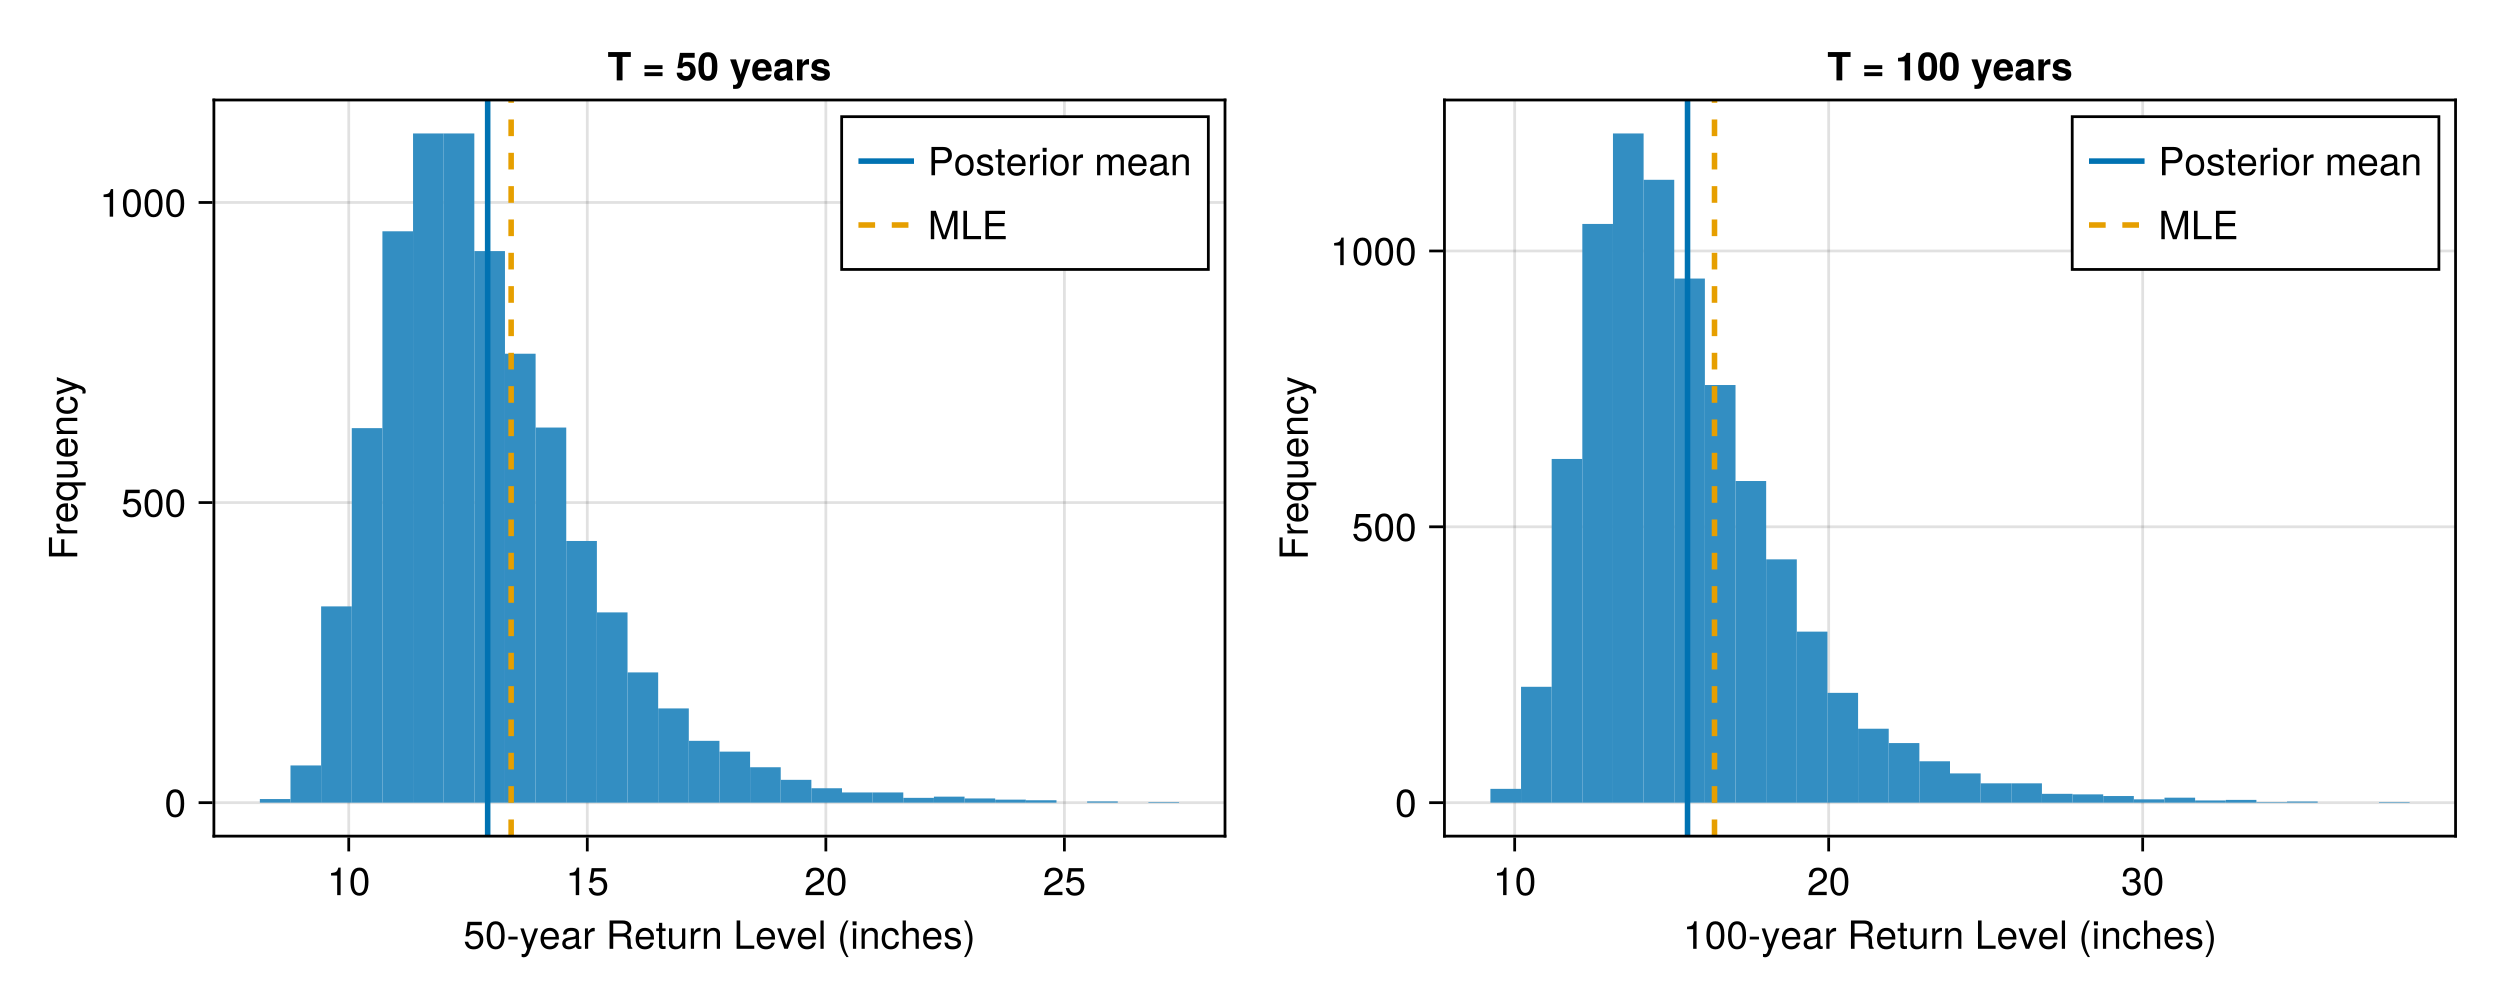 <?xml version="1.0" encoding="UTF-8"?>
<svg xmlns="http://www.w3.org/2000/svg" xmlns:xlink="http://www.w3.org/1999/xlink" width="900" height="360" viewBox="0 0 900 360">
<defs>
<g>
<g id="glyph-0-0-b2c3118a">
<path d="M 7.188 -3.297 C 7.188 -1.188 5.781 0.203 3.781 0.203 C 2.016 0.203 0.891 -0.578 0.484 -2.547 C 0.484 -2.547 1.719 -2.547 1.719 -2.547 C 2.016 -1.422 2.672 -0.875 3.75 -0.875 C 5.094 -0.875 5.922 -1.688 5.922 -3.125 C 5.922 -4.594 5.078 -5.453 3.75 -5.453 C 2.984 -5.453 2.5 -5.203 1.938 -4.516 C 1.938 -4.516 0.797 -4.516 0.797 -4.516 C 0.797 -4.516 1.547 -9.719 1.547 -9.719 C 1.547 -9.719 6.656 -9.719 6.656 -9.719 C 6.656 -9.719 6.656 -8.5 6.656 -8.5 C 6.656 -8.5 2.531 -8.5 2.531 -8.5 C 2.531 -8.5 2.141 -5.938 2.141 -5.938 C 2.719 -6.359 3.281 -6.531 3.969 -6.531 C 5.875 -6.531 7.188 -5.25 7.188 -3.297 Z M 7.188 -3.297 "/>
</g>
<g id="glyph-0-1-b2c3118a">
<path d="M 7.094 -4.781 C 7.094 -1.516 5.953 0.203 3.844 0.203 C 1.719 0.203 0.609 -1.516 0.609 -4.859 C 0.609 -8.188 1.703 -9.922 3.844 -9.922 C 6 -9.922 7.094 -8.219 7.094 -4.781 Z M 5.844 -4.891 C 5.844 -7.547 5.188 -8.828 3.844 -8.828 C 2.516 -8.828 1.859 -7.562 1.859 -4.844 C 1.859 -2.125 2.516 -0.812 3.828 -0.812 C 5.188 -0.812 5.844 -2.078 5.844 -4.891 Z M 5.844 -4.891 "/>
</g>
<g id="glyph-0-2-b2c3118a">
<path d="M 3.969 -3.359 C 3.969 -3.359 0.641 -3.359 0.641 -3.359 C 0.641 -3.359 0.641 -4.375 0.641 -4.375 C 0.641 -4.375 3.969 -4.375 3.969 -4.375 C 3.969 -4.375 3.969 -3.359 3.969 -3.359 Z M 3.969 -3.359 "/>
</g>
<g id="glyph-0-3-b2c3118a">
<path d="M 6.688 -7.344 C 6.688 -7.344 3.438 1.547 3.438 1.547 C 3.031 2.594 2.359 3.047 1.547 3.047 C 1.234 3.047 1 3 0.75 2.875 C 0.75 2.875 0.75 1.812 0.75 1.812 C 1.016 1.875 1.203 1.906 1.375 1.906 C 1.875 1.906 2.109 1.703 2.312 1.188 C 2.312 1.188 2.766 0.031 2.766 0.031 C 2.766 0.031 0.281 -7.344 0.281 -7.344 C 0.281 -7.344 1.531 -7.344 1.531 -7.344 C 1.531 -7.344 3.406 -1.625 3.406 -1.625 C 3.406 -1.625 5.438 -7.344 5.438 -7.344 C 5.438 -7.344 6.688 -7.344 6.688 -7.344 Z M 6.688 -7.344 "/>
</g>
<g id="glyph-0-4-b2c3118a">
<path d="M 7.188 -3.328 C 7.188 -3.328 1.781 -3.328 1.781 -3.328 C 1.812 -1.656 2.719 -0.875 3.938 -0.875 C 4.875 -0.875 5.531 -1.266 5.859 -2.219 C 5.859 -2.219 7.031 -2.219 7.031 -2.219 C 6.734 -0.734 5.578 0.203 3.891 0.203 C 1.828 0.203 0.562 -1.219 0.562 -3.625 C 0.562 -6.031 1.875 -7.547 3.922 -7.547 C 5.297 -7.547 6.406 -6.812 6.891 -5.609 C 7.094 -5.062 7.188 -4.391 7.188 -3.328 Z M 5.938 -4.375 C 5.938 -5.516 5.047 -6.469 3.906 -6.469 C 2.734 -6.469 1.906 -5.594 1.812 -4.281 C 1.812 -4.281 5.922 -4.281 5.922 -4.281 C 5.938 -4.312 5.938 -4.375 5.938 -4.375 Z M 5.938 -4.375 "/>
</g>
<g id="glyph-0-5-b2c3118a">
<path d="M 7.484 -0.031 C 7.109 0.062 6.938 0.094 6.688 0.094 C 6.125 0.094 5.609 -0.312 5.484 -0.875 C 4.844 -0.188 3.938 0.203 3 0.203 C 1.516 0.203 0.594 -0.578 0.594 -1.906 C 0.594 -2.797 1.016 -3.453 1.875 -3.812 C 2.328 -3.984 2.578 -4.047 4.234 -4.25 C 5.156 -4.375 5.453 -4.578 5.453 -5.062 C 5.453 -5.062 5.453 -5.375 5.453 -5.375 C 5.453 -6.078 4.859 -6.469 3.812 -6.469 C 2.719 -6.469 2.188 -6.062 2.094 -5.172 C 2.094 -5.172 0.906 -5.172 0.906 -5.172 C 0.984 -6.859 2.078 -7.547 3.844 -7.547 C 5.656 -7.547 6.609 -6.844 6.609 -5.547 C 6.609 -5.547 6.609 -1.453 6.609 -1.453 C 6.609 -1.094 6.828 -0.875 7.234 -0.875 C 7.312 -0.875 7.359 -0.875 7.484 -0.906 C 7.484 -0.906 7.484 -0.031 7.484 -0.031 Z M 5.453 -2.531 C 5.453 -2.531 5.453 -3.625 5.453 -3.625 C 5.047 -3.438 4.797 -3.391 3.562 -3.219 C 2.328 -3.031 1.812 -2.703 1.812 -1.938 C 1.812 -1.141 2.344 -0.812 3.25 -0.812 C 4.375 -0.812 5.453 -1.484 5.453 -2.531 Z M 5.453 -2.531 "/>
</g>
<g id="glyph-0-6-b2c3118a">
<path d="M 4.5 -6.312 C 2.688 -6.281 2.141 -5.453 2.141 -3.812 C 2.141 -3.812 2.141 0 2.141 0 C 2.141 0 0.984 0 0.984 0 C 0.984 0 0.984 -7.344 0.984 -7.344 C 0.984 -7.344 2.047 -7.344 2.047 -7.344 C 2.047 -7.344 2.047 -6 2.047 -6 C 2.719 -7.094 3.297 -7.547 4.047 -7.547 C 4.203 -7.547 4.297 -7.531 4.5 -7.5 C 4.5 -7.5 4.5 -6.312 4.5 -6.312 Z M 4.5 -6.312 "/>
</g>
<g id="glyph-0-7-b2c3118a">
</g>
<g id="glyph-0-8-b2c3118a">
<path d="M 9.5 0 C 9.5 0 7.922 0 7.922 0 C 7.734 -0.422 7.609 -1.031 7.625 -1.672 C 7.625 -1.672 7.641 -2.578 7.641 -2.578 C 7.656 -3.844 7.109 -4.391 5.969 -4.391 C 5.969 -4.391 2.609 -4.391 2.609 -4.391 C 2.609 -4.391 2.609 0 2.609 0 C 2.609 0 1.297 0 1.297 0 C 1.297 0 1.297 -10.203 1.297 -10.203 C 1.297 -10.203 6 -10.203 6 -10.203 C 8.016 -10.203 9.109 -9.234 9.109 -7.469 C 9.109 -6.312 8.656 -5.594 7.5 -5.047 C 8.609 -4.562 8.859 -4.062 8.891 -2.375 C 8.906 -1.016 9.016 -0.656 9.5 -0.328 C 9.5 -0.328 9.5 0 9.5 0 Z M 7.75 -7.297 C 7.75 -8.438 7.203 -9.062 5.75 -9.062 C 5.75 -9.062 2.609 -9.062 2.609 -9.062 C 2.609 -9.062 2.609 -5.547 2.609 -5.547 C 2.609 -5.547 5.75 -5.547 5.75 -5.547 C 7.141 -5.547 7.75 -6.094 7.75 -7.297 Z M 7.75 -7.297 "/>
</g>
<g id="glyph-0-9-b2c3118a">
<path d="M 3.562 0 C 3.156 0.062 2.891 0.094 2.609 0.094 C 1.688 0.094 1.188 -0.328 1.188 -1.062 C 1.188 -1.062 1.188 -6.391 1.188 -6.391 C 1.188 -6.391 0.203 -6.391 0.203 -6.391 C 0.203 -6.391 0.203 -7.344 0.203 -7.344 C 0.203 -7.344 1.188 -7.344 1.188 -7.344 C 1.188 -7.344 1.188 -9.359 1.188 -9.359 C 1.188 -9.359 2.359 -9.359 2.359 -9.359 C 2.359 -9.359 2.359 -7.344 2.359 -7.344 C 2.359 -7.344 3.562 -7.344 3.562 -7.344 C 3.562 -7.344 3.562 -6.391 3.562 -6.391 C 3.562 -6.391 2.359 -6.391 2.359 -6.391 C 2.359 -6.391 2.359 -1.578 2.359 -1.578 C 2.359 -1.062 2.484 -0.922 3 -0.922 C 3.219 -0.922 3.406 -0.938 3.562 -0.984 C 3.562 -0.984 3.562 0 3.562 0 Z M 3.562 0 "/>
</g>
<g id="glyph-0-10-b2c3118a">
<path d="M 6.75 0 C 6.75 0 5.703 0 5.703 0 C 5.703 0 5.703 -1.141 5.703 -1.141 C 5.016 -0.172 4.328 0.203 3.25 0.203 C 1.812 0.203 0.906 -0.578 0.906 -1.797 C 0.906 -1.797 0.906 -7.344 0.906 -7.344 C 0.906 -7.344 2.078 -7.344 2.078 -7.344 C 2.078 -7.344 2.078 -2.25 2.078 -2.25 C 2.078 -1.375 2.656 -0.812 3.578 -0.812 C 4.797 -0.812 5.594 -1.797 5.594 -3.297 C 5.594 -3.297 5.594 -7.344 5.594 -7.344 C 5.594 -7.344 6.75 -7.344 6.75 -7.344 C 6.75 -7.344 6.75 0 6.75 0 Z M 6.75 0 "/>
</g>
<g id="glyph-0-11-b2c3118a">
<path d="M 6.812 0 C 6.812 0 5.656 0 5.656 0 C 5.656 0 5.656 -5.078 5.656 -5.078 C 5.656 -5.969 5.062 -6.531 4.141 -6.531 C 2.953 -6.531 2.141 -5.547 2.141 -4.047 C 2.141 -4.047 2.141 0 2.141 0 C 2.141 0 0.984 0 0.984 0 C 0.984 0 0.984 -7.344 0.984 -7.344 C 0.984 -7.344 2.062 -7.344 2.062 -7.344 C 2.062 -7.344 2.062 -6.109 2.062 -6.109 C 2.703 -7.125 3.406 -7.547 4.5 -7.547 C 5.906 -7.547 6.812 -6.766 6.812 -5.547 C 6.812 -5.547 6.812 0 6.812 0 Z M 6.812 0 "/>
</g>
<g id="glyph-0-12-b2c3118a">
<path d="M 7.469 0 C 7.469 0 1.125 0 1.125 0 C 1.125 0 1.125 -10.203 1.125 -10.203 C 1.125 -10.203 2.422 -10.203 2.422 -10.203 C 2.422 -10.203 2.422 -1.141 2.422 -1.141 C 2.422 -1.141 7.469 -1.141 7.469 -1.141 C 7.469 -1.141 7.469 0 7.469 0 Z M 7.469 0 "/>
</g>
<g id="glyph-0-13-b2c3118a">
<path d="M 6.797 -7.344 C 6.797 -7.344 3.984 0 3.984 0 C 3.984 0 2.719 0 2.719 0 C 2.719 0 0.141 -7.344 0.141 -7.344 C 0.141 -7.344 1.453 -7.344 1.453 -7.344 C 1.453 -7.344 3.422 -1.391 3.422 -1.391 C 3.422 -1.391 5.484 -7.344 5.484 -7.344 C 5.484 -7.344 6.797 -7.344 6.797 -7.344 Z M 6.797 -7.344 "/>
</g>
<g id="glyph-0-14-b2c3118a">
<path d="M 2.109 0 C 2.109 0 0.953 0 0.953 0 C 0.953 0 0.953 -10.203 0.953 -10.203 C 0.953 -10.203 2.109 -10.203 2.109 -10.203 C 2.109 -10.203 2.109 0 2.109 0 Z M 2.109 0 "/>
</g>
<g id="glyph-0-15-b2c3118a">
<path d="M 4.078 2.969 C 4.078 2.969 3.297 2.969 3.297 2.969 C 1.906 1.141 1.016 -1.406 1.016 -3.625 C 1.016 -5.828 1.906 -8.375 3.297 -10.203 C 3.297 -10.203 4.078 -10.203 4.078 -10.203 C 2.844 -8.219 2.156 -5.859 2.156 -3.625 C 2.156 -1.391 2.844 0.969 4.078 2.969 Z M 4.078 2.969 "/>
</g>
<g id="glyph-0-16-b2c3118a">
<path d="M 2.141 0 C 2.141 0 0.984 0 0.984 0 C 0.984 0 0.984 -7.344 0.984 -7.344 C 0.984 -7.344 2.141 -7.344 2.141 -7.344 C 2.141 -7.344 2.141 0 2.141 0 Z M 2.297 -8.438 C 2.297 -8.438 0.844 -8.438 0.844 -8.438 C 0.844 -8.438 0.844 -9.891 0.844 -9.891 C 0.844 -9.891 2.297 -9.891 2.297 -9.891 C 2.297 -9.891 2.297 -8.438 2.297 -8.438 Z M 2.297 -8.438 "/>
</g>
<g id="glyph-0-17-b2c3118a">
<path d="M 6.672 -2.516 C 6.531 -0.844 5.438 0.203 3.688 0.203 C 1.688 0.203 0.438 -1.234 0.438 -3.594 C 0.438 -6.031 1.719 -7.547 3.703 -7.547 C 5.328 -7.547 6.453 -6.656 6.594 -4.875 C 6.594 -4.875 5.422 -4.875 5.422 -4.875 C 5.281 -5.891 4.656 -6.469 3.688 -6.469 C 2.406 -6.469 1.656 -5.438 1.656 -3.594 C 1.656 -1.859 2.422 -0.875 3.703 -0.875 C 4.703 -0.875 5.312 -1.344 5.5 -2.516 C 5.5 -2.516 6.672 -2.516 6.672 -2.516 Z M 6.672 -2.516 "/>
</g>
<g id="glyph-0-18-b2c3118a">
<path d="M 6.797 0 C 6.797 0 5.641 0 5.641 0 C 5.641 0 5.641 -5.078 5.641 -5.078 C 5.641 -6.047 4.953 -6.531 4.125 -6.531 C 2.922 -6.531 2.141 -5.547 2.141 -4.047 C 2.141 -4.047 2.141 0 2.141 0 C 2.141 0 0.984 0 0.984 0 C 0.984 0 0.984 -10.203 0.984 -10.203 C 0.984 -10.203 2.141 -10.203 2.141 -10.203 C 2.141 -10.203 2.141 -6.328 2.141 -6.328 C 2.828 -7.219 3.453 -7.547 4.5 -7.547 C 5.922 -7.547 6.797 -6.781 6.797 -5.547 C 6.797 -5.547 6.797 0 6.797 0 Z M 6.797 0 "/>
</g>
<g id="glyph-0-19-b2c3118a">
<path d="M 6.422 -2.062 C 6.422 -0.641 5.25 0.203 3.406 0.203 C 1.484 0.203 0.531 -0.547 0.469 -2.234 C 0.469 -2.234 1.703 -2.234 1.703 -2.234 C 1.859 -1.125 2.453 -0.875 3.5 -0.875 C 4.516 -0.875 5.203 -1.281 5.203 -1.953 C 5.203 -2.484 4.891 -2.734 4.078 -2.922 C 4.078 -2.922 2.984 -3.188 2.984 -3.188 C 1.25 -3.609 0.656 -4.156 0.656 -5.312 C 0.656 -6.656 1.766 -7.547 3.469 -7.547 C 5.172 -7.547 6.125 -6.734 6.125 -5.297 C 6.125 -5.297 4.906 -5.297 4.906 -5.297 C 4.875 -6.062 4.375 -6.469 3.438 -6.469 C 2.484 -6.469 1.875 -6.031 1.875 -5.359 C 1.875 -4.844 2.281 -4.531 3.234 -4.312 C 3.234 -4.312 4.359 -4.047 4.359 -4.047 C 5.812 -3.703 6.422 -3.156 6.422 -2.062 Z M 6.422 -2.062 "/>
</g>
<g id="glyph-0-20-b2c3118a">
<path d="M 3.578 -3.609 C 3.578 -1.406 2.703 1.141 1.297 2.969 C 1.297 2.969 0.531 2.969 0.531 2.969 C 1.766 0.984 2.453 -1.391 2.453 -3.609 C 2.453 -5.859 1.766 -8.203 0.531 -10.203 C 0.531 -10.203 1.297 -10.203 1.297 -10.203 C 2.703 -8.375 3.578 -5.828 3.578 -3.609 Z M 3.578 -3.609 "/>
</g>
<g id="glyph-0-21-b2c3118a">
<path d="M 4.859 0 C 4.859 0 3.625 0 3.625 0 C 3.625 0 3.625 -7.062 3.625 -7.062 C 3.625 -7.062 1.422 -7.062 1.422 -7.062 C 1.422 -7.062 1.422 -7.953 1.422 -7.953 C 3.328 -8.188 3.609 -8.406 4.047 -9.922 C 4.047 -9.922 4.859 -9.922 4.859 -9.922 C 4.859 -9.922 4.859 0 4.859 0 Z M 4.859 0 "/>
</g>
<g id="glyph-0-22-b2c3118a">
<path d="M 7.156 -7.016 C 7.156 -5.797 6.438 -4.766 5.047 -4.016 C 5.047 -4.016 3.656 -3.266 3.656 -3.266 C 2.438 -2.547 1.984 -2.031 1.859 -1.219 C 1.859 -1.219 7.078 -1.219 7.078 -1.219 C 7.078 -1.219 7.078 0 7.078 0 C 7.078 0 0.469 0 0.469 0 C 0.594 -2.188 1.188 -3.125 3.266 -4.297 C 3.266 -4.297 4.547 -5.031 4.547 -5.031 C 5.438 -5.531 5.891 -6.203 5.891 -6.984 C 5.891 -8.047 5.047 -8.844 3.938 -8.844 C 2.719 -8.844 2.031 -8.141 1.938 -6.484 C 1.938 -6.484 0.703 -6.484 0.703 -6.484 C 0.766 -8.891 1.953 -9.922 3.969 -9.922 C 5.859 -9.922 7.156 -8.688 7.156 -7.016 Z M 7.156 -7.016 "/>
</g>
<g id="glyph-0-23-b2c3118a">
<path d="M 7.078 -2.891 C 7.078 -1.016 5.766 0.203 3.719 0.203 C 1.688 0.203 0.609 -0.781 0.453 -3 C 0.453 -3 1.688 -3 1.688 -3 C 1.766 -1.547 2.422 -0.875 3.766 -0.875 C 5.047 -0.875 5.828 -1.625 5.828 -2.875 C 5.828 -3.969 5.125 -4.625 3.766 -4.625 C 3.766 -4.625 3.094 -4.625 3.094 -4.625 C 3.094 -4.625 3.094 -5.656 3.094 -5.656 C 5.062 -5.656 5.531 -6.094 5.531 -7.156 C 5.531 -8.203 4.875 -8.844 3.781 -8.844 C 2.516 -8.844 1.922 -8.188 1.891 -6.719 C 1.891 -6.719 0.656 -6.719 0.656 -6.719 C 0.703 -8.828 1.766 -9.922 3.766 -9.922 C 5.656 -9.922 6.797 -8.906 6.797 -7.203 C 6.797 -6.203 6.328 -5.562 5.406 -5.188 C 6.594 -4.781 7.078 -4.094 7.078 -2.891 Z M 7.078 -2.891 "/>
</g>
<g id="glyph-0-24-b2c3118a">
<path d="M 10.656 0 C 10.656 0 9.422 0 9.422 0 C 9.422 0 9.422 -8.547 9.422 -8.547 C 9.422 -8.547 6.547 0 6.547 0 C 6.547 0 5.188 0 5.188 0 C 5.188 0 2.281 -8.547 2.281 -8.547 C 2.281 -8.547 2.281 0 2.281 0 C 2.281 0 1.047 0 1.047 0 C 1.047 0 1.047 -10.203 1.047 -10.203 C 1.047 -10.203 2.859 -10.203 2.859 -10.203 C 2.859 -10.203 5.875 -1.312 5.875 -1.312 C 5.875 -1.312 8.844 -10.203 8.844 -10.203 C 8.844 -10.203 10.656 -10.203 10.656 -10.203 C 10.656 -10.203 10.656 0 10.656 0 Z M 10.656 0 "/>
</g>
<g id="glyph-0-25-b2c3118a">
<path d="M 8.578 0 C 8.578 0 1.266 0 1.266 0 C 1.266 0 1.266 -10.203 1.266 -10.203 C 1.266 -10.203 8.328 -10.203 8.328 -10.203 C 8.328 -10.203 8.328 -9.062 8.328 -9.062 C 8.328 -9.062 2.562 -9.062 2.562 -9.062 C 2.562 -9.062 2.562 -5.797 2.562 -5.797 C 2.562 -5.797 8.125 -5.797 8.125 -5.797 C 8.125 -5.797 8.125 -4.641 8.125 -4.641 C 8.125 -4.641 2.562 -4.641 2.562 -4.641 C 2.562 -4.641 2.562 -1.141 2.562 -1.141 C 2.562 -1.141 8.578 -1.141 8.578 -1.141 C 8.578 -1.141 8.578 0 8.578 0 Z M 8.578 0 "/>
</g>
<g id="glyph-1-0-b2c3118a">
<path d="M 4.5 -6.312 C 2.688 -6.281 2.141 -5.453 2.141 -3.812 C 2.141 -3.812 2.141 0 2.141 0 C 2.141 0 0.984 0 0.984 0 C 0.984 0 0.984 -7.344 0.984 -7.344 C 0.984 -7.344 2.047 -7.344 2.047 -7.344 C 2.047 -7.344 2.047 -6 2.047 -6 C 2.719 -7.094 3.297 -7.547 4.047 -7.547 C 4.203 -7.547 4.297 -7.531 4.5 -7.5 C 4.5 -7.5 4.5 -6.312 4.5 -6.312 Z M 4.5 -6.312 "/>
</g>
<g id="glyph-2-0-b2c3118a">
<path d="M 4.859 0 C 4.859 0 3.625 0 3.625 0 C 3.625 0 3.625 -7.062 3.625 -7.062 C 3.625 -7.062 1.422 -7.062 1.422 -7.062 C 1.422 -7.062 1.422 -7.953 1.422 -7.953 C 3.328 -8.188 3.609 -8.406 4.047 -9.922 C 4.047 -9.922 4.859 -9.922 4.859 -9.922 C 4.859 -9.922 4.859 0 4.859 0 Z M 4.859 0 "/>
</g>
<g id="glyph-2-1-b2c3118a">
<path d="M 7.094 -4.781 C 7.094 -1.516 5.953 0.203 3.844 0.203 C 1.719 0.203 0.609 -1.516 0.609 -4.859 C 0.609 -8.188 1.703 -9.922 3.844 -9.922 C 6 -9.922 7.094 -8.219 7.094 -4.781 Z M 5.844 -4.891 C 5.844 -7.547 5.188 -8.828 3.844 -8.828 C 2.516 -8.828 1.859 -7.562 1.859 -4.844 C 1.859 -2.125 2.516 -0.812 3.828 -0.812 C 5.188 -0.812 5.844 -2.078 5.844 -4.891 Z M 5.844 -4.891 "/>
</g>
<g id="glyph-3-0-b2c3118a">
<path d="M -9.062 -8.109 C -9.062 -8.109 -9.062 -2.562 -9.062 -2.562 C -9.062 -2.562 -5.797 -2.562 -5.797 -2.562 C -5.797 -2.562 -5.797 -7.438 -5.797 -7.438 C -5.797 -7.438 -4.641 -7.438 -4.641 -7.438 C -4.641 -7.438 -4.641 -2.562 -4.641 -2.562 C -4.641 -2.562 0 -2.562 0 -2.562 C 0 -2.562 0 -1.266 0 -1.266 C 0 -1.266 -10.203 -1.266 -10.203 -1.266 C -10.203 -1.266 -10.203 -8.109 -10.203 -8.109 C -10.203 -8.109 -9.062 -8.109 -9.062 -8.109 Z M -9.062 -8.109 "/>
</g>
<g id="glyph-3-1-b2c3118a">
<path d="M 3.047 -6.938 C 3.047 -6.938 3.047 -5.766 3.047 -5.766 C 3.047 -5.766 -0.953 -5.766 -0.953 -5.766 C -0.156 -5.219 0.203 -4.516 0.203 -3.5 C 0.203 -1.562 -1.203 -0.359 -3.578 -0.359 C -6.016 -0.359 -7.547 -1.625 -7.547 -3.562 C -7.547 -4.516 -7.125 -5.344 -6.359 -5.891 C -6.359 -5.891 -7.344 -5.891 -7.344 -5.891 C -7.344 -5.891 -7.344 -6.938 -7.344 -6.938 C -7.344 -6.938 3.047 -6.938 3.047 -6.938 Z M -3.625 -5.766 C -5.328 -5.766 -6.453 -4.969 -6.453 -3.719 C -6.453 -2.438 -5.359 -1.578 -3.672 -1.578 C -1.953 -1.578 -0.875 -2.438 -0.875 -3.719 C -0.875 -4.953 -1.953 -5.766 -3.625 -5.766 Z M -3.625 -5.766 "/>
</g>
<g id="glyph-3-2-b2c3118a">
<path d="M 0 -6.812 C 0 -6.812 0 -5.656 0 -5.656 C 0 -5.656 -5.078 -5.656 -5.078 -5.656 C -5.969 -5.656 -6.531 -5.062 -6.531 -4.141 C -6.531 -2.953 -5.547 -2.141 -4.047 -2.141 C -4.047 -2.141 0 -2.141 0 -2.141 C 0 -2.141 0 -0.984 0 -0.984 C 0 -0.984 -7.344 -0.984 -7.344 -0.984 C -7.344 -0.984 -7.344 -2.062 -7.344 -2.062 C -7.344 -2.062 -6.109 -2.062 -6.109 -2.062 C -7.125 -2.703 -7.547 -3.406 -7.547 -4.5 C -7.547 -5.906 -6.766 -6.812 -5.547 -6.812 C -5.547 -6.812 0 -6.812 0 -6.812 Z M 0 -6.812 "/>
</g>
<g id="glyph-4-0-b2c3118a">
<path d="M -6.312 -4.5 C -6.281 -2.688 -5.453 -2.141 -3.812 -2.141 C -3.812 -2.141 0 -2.141 0 -2.141 C 0 -2.141 0 -0.984 0 -0.984 C 0 -0.984 -7.344 -0.984 -7.344 -0.984 C -7.344 -0.984 -7.344 -2.047 -7.344 -2.047 C -7.344 -2.047 -6 -2.047 -6 -2.047 C -7.094 -2.719 -7.547 -3.297 -7.547 -4.047 C -7.547 -4.203 -7.531 -4.297 -7.5 -4.5 C -7.5 -4.5 -6.312 -4.5 -6.312 -4.5 Z M -6.312 -4.5 "/>
</g>
<g id="glyph-4-1-b2c3118a">
<path d="M 0 -6.75 C 0 -6.75 0 -5.703 0 -5.703 C 0 -5.703 -1.141 -5.703 -1.141 -5.703 C -0.172 -5.016 0.203 -4.328 0.203 -3.25 C 0.203 -1.812 -0.578 -0.906 -1.797 -0.906 C -1.797 -0.906 -7.344 -0.906 -7.344 -0.906 C -7.344 -0.906 -7.344 -2.078 -7.344 -2.078 C -7.344 -2.078 -2.25 -2.078 -2.25 -2.078 C -1.375 -2.078 -0.812 -2.656 -0.812 -3.578 C -0.812 -4.797 -1.797 -5.594 -3.297 -5.594 C -3.297 -5.594 -7.344 -5.594 -7.344 -5.594 C -7.344 -5.594 -7.344 -6.75 -7.344 -6.75 C -7.344 -6.75 0 -6.75 0 -6.75 Z M 0 -6.75 "/>
</g>
<g id="glyph-5-0-b2c3118a">
<path d="M -3.328 -7.188 C -3.328 -7.188 -3.328 -1.781 -3.328 -1.781 C -1.656 -1.812 -0.875 -2.719 -0.875 -3.938 C -0.875 -4.875 -1.266 -5.531 -2.219 -5.859 C -2.219 -5.859 -2.219 -7.031 -2.219 -7.031 C -0.734 -6.734 0.203 -5.578 0.203 -3.891 C 0.203 -1.828 -1.219 -0.562 -3.625 -0.562 C -6.031 -0.562 -7.547 -1.875 -7.547 -3.922 C -7.547 -5.297 -6.812 -6.406 -5.609 -6.891 C -5.062 -7.094 -4.391 -7.188 -3.328 -7.188 Z M -4.375 -5.938 C -5.516 -5.938 -6.469 -5.047 -6.469 -3.906 C -6.469 -2.734 -5.594 -1.906 -4.281 -1.812 C -4.281 -1.812 -4.281 -5.922 -4.281 -5.922 C -4.312 -5.938 -4.375 -5.938 -4.375 -5.938 Z M -4.375 -5.938 "/>
</g>
<g id="glyph-5-1-b2c3118a">
<path d="M -7.344 -6.688 C -7.344 -6.688 1.547 -3.438 1.547 -3.438 C 2.594 -3.031 3.047 -2.359 3.047 -1.547 C 3.047 -1.234 3 -1 2.875 -0.75 C 2.875 -0.75 1.812 -0.75 1.812 -0.75 C 1.875 -1.016 1.906 -1.203 1.906 -1.375 C 1.906 -1.875 1.703 -2.109 1.188 -2.312 C 1.188 -2.312 0.031 -2.766 0.031 -2.766 C 0.031 -2.766 -7.344 -0.281 -7.344 -0.281 C -7.344 -0.281 -7.344 -1.531 -7.344 -1.531 C -7.344 -1.531 -1.625 -3.406 -1.625 -3.406 C -1.625 -3.406 -7.344 -5.438 -7.344 -5.438 C -7.344 -5.438 -7.344 -6.688 -7.344 -6.688 Z M -7.344 -6.688 "/>
</g>
<g id="glyph-6-0-b2c3118a">
<path d="M -2.516 -6.672 C -0.844 -6.531 0.203 -5.438 0.203 -3.688 C 0.203 -1.688 -1.234 -0.438 -3.594 -0.438 C -6.031 -0.438 -7.547 -1.719 -7.547 -3.703 C -7.547 -5.328 -6.656 -6.453 -4.875 -6.594 C -4.875 -6.594 -4.875 -5.422 -4.875 -5.422 C -5.891 -5.281 -6.469 -4.656 -6.469 -3.688 C -6.469 -2.406 -5.438 -1.656 -3.594 -1.656 C -1.859 -1.656 -0.875 -2.422 -0.875 -3.703 C -0.875 -4.703 -1.344 -5.312 -2.516 -5.5 C -2.516 -5.5 -2.516 -6.672 -2.516 -6.672 Z M -2.516 -6.672 "/>
</g>
<g id="glyph-7-0-b2c3118a">
<path d="M 7.094 -4.781 C 7.094 -1.516 5.953 0.203 3.844 0.203 C 1.719 0.203 0.609 -1.516 0.609 -4.859 C 0.609 -8.188 1.703 -9.922 3.844 -9.922 C 6 -9.922 7.094 -8.219 7.094 -4.781 Z M 5.844 -4.891 C 5.844 -7.547 5.188 -8.828 3.844 -8.828 C 2.516 -8.828 1.859 -7.562 1.859 -4.844 C 1.859 -2.125 2.516 -0.812 3.828 -0.812 C 5.188 -0.812 5.844 -2.078 5.844 -4.891 Z M 5.844 -4.891 "/>
</g>
<g id="glyph-8-0-b2c3118a">
<path d="M 7.094 -4.781 C 7.094 -1.516 5.953 0.203 3.844 0.203 C 1.719 0.203 0.609 -1.516 0.609 -4.859 C 0.609 -8.188 1.703 -9.922 3.844 -9.922 C 6 -9.922 7.094 -8.219 7.094 -4.781 Z M 5.844 -4.891 C 5.844 -7.547 5.188 -8.828 3.844 -8.828 C 2.516 -8.828 1.859 -7.562 1.859 -4.844 C 1.859 -2.125 2.516 -0.812 3.828 -0.812 C 5.188 -0.812 5.844 -2.078 5.844 -4.891 Z M 5.844 -4.891 "/>
</g>
<g id="glyph-9-0-b2c3118a">
<path d="M 8.375 -8.453 C 8.375 -8.453 5.391 -8.453 5.391 -8.453 C 5.391 -8.453 5.391 0 5.391 0 C 5.391 0 3.297 0 3.297 0 C 3.297 0 3.297 -8.453 3.297 -8.453 C 3.297 -8.453 0.203 -8.453 0.203 -8.453 C 0.203 -8.453 0.203 -10.203 0.203 -10.203 C 0.203 -10.203 8.375 -10.203 8.375 -10.203 C 8.375 -10.203 8.375 -8.453 8.375 -8.453 Z M 8.375 -8.453 "/>
</g>
<g id="glyph-9-1-b2c3118a">
</g>
<g id="glyph-9-2-b2c3118a">
<path d="M 7.344 -4.078 C 7.344 -4.078 0.844 -4.078 0.844 -4.078 C 0.844 -4.078 0.844 -5.469 0.844 -5.469 C 0.844 -5.469 7.344 -5.469 7.344 -5.469 C 7.344 -5.469 7.344 -4.078 7.344 -4.078 Z M 7.344 -1.531 C 7.344 -1.531 0.844 -1.531 0.844 -1.531 C 0.844 -1.531 0.844 -2.922 0.844 -2.922 C 0.844 -2.922 7.344 -2.922 7.344 -2.922 C 7.344 -2.922 7.344 -1.531 7.344 -1.531 Z M 7.344 -1.531 "/>
</g>
<g id="glyph-9-3-b2c3118a">
<path d="M 7.234 -3.375 C 7.234 -1.234 5.781 0.125 3.656 0.125 C 1.719 0.125 0.375 -1.047 0.375 -2.781 C 0.375 -2.781 2.312 -2.781 2.312 -2.781 C 2.312 -1.984 2.828 -1.547 3.688 -1.547 C 4.656 -1.547 5.281 -2.172 5.281 -3.328 C 5.281 -4.531 4.672 -5.156 3.688 -5.156 C 3.078 -5.156 2.625 -4.891 2.422 -4.391 C 2.422 -4.391 0.656 -4.391 0.656 -4.391 C 0.656 -4.391 1.547 -9.922 1.547 -9.922 C 1.547 -9.922 6.844 -9.922 6.844 -9.922 C 6.844 -9.922 6.844 -8.172 6.844 -8.172 C 6.844 -8.172 2.75 -8.172 2.75 -8.172 C 2.75 -8.172 2.422 -6.109 2.422 -6.109 C 3 -6.531 3.484 -6.703 4.141 -6.703 C 5.984 -6.703 7.234 -5.406 7.234 -3.375 Z M 7.234 -3.375 "/>
</g>
<g id="glyph-9-4-b2c3118a">
<path d="M 7.531 -7.562 C 7.531 -7.562 4.422 1.391 4.422 1.391 C 3.906 2.828 3.219 3.062 1.906 3.062 C 1.672 3.062 1.5 3.047 1.203 3.016 C 1.203 3.016 1.203 1.547 1.203 1.547 C 1.453 1.609 1.562 1.625 1.719 1.625 C 2.406 1.625 2.938 1.078 2.938 0.359 C 2.938 0.359 2.938 0.328 2.938 0.328 C 2.938 0.328 0.125 -7.562 0.125 -7.562 C 0.125 -7.562 2.281 -7.562 2.281 -7.562 C 2.281 -7.562 3.953 -2.062 3.953 -2.062 C 3.953 -2.062 5.516 -7.562 5.516 -7.562 C 5.516 -7.562 7.531 -7.562 7.531 -7.562 Z M 7.531 -7.562 "/>
</g>
<g id="glyph-9-5-b2c3118a">
<path d="M 7.344 -3.5 C 7.344 -3.5 7.344 -3.266 7.344 -3.266 C 7.344 -3.266 2.266 -3.266 2.266 -3.266 C 2.328 -1.797 2.906 -1.375 3.844 -1.375 C 4.547 -1.375 5.172 -1.578 5.328 -2.125 C 5.328 -2.125 7.266 -2.125 7.266 -2.125 C 6.828 -0.641 5.453 0.125 3.766 0.125 C 1.625 0.125 0.312 -1.266 0.312 -3.688 C 0.312 -6.219 1.641 -7.688 3.812 -7.688 C 6.031 -7.688 7.344 -6.109 7.344 -3.5 Z M 5.312 -4.562 C 5.203 -5.641 4.625 -6.188 3.781 -6.188 C 2.906 -6.188 2.422 -5.609 2.297 -4.562 C 2.297 -4.562 5.312 -4.562 5.312 -4.562 Z M 5.312 -4.562 "/>
</g>
<g id="glyph-9-6-b2c3118a">
<path d="M 7.344 0 C 7.344 0 5.203 0 5.203 0 C 5.031 -0.219 4.984 -0.562 4.984 -0.953 C 4.297 -0.234 3.531 0.125 2.688 0.125 C 1.422 0.125 0.391 -0.578 0.391 -2.047 C 0.391 -3.422 1.125 -4.062 2.625 -4.328 C 2.625 -4.328 3.406 -4.469 3.406 -4.469 C 4.375 -4.641 4.969 -4.547 4.969 -5.344 C 4.969 -5.859 4.594 -6.109 3.844 -6.109 C 2.875 -6.109 2.547 -5.859 2.453 -5.062 C 2.453 -5.062 0.562 -5.062 0.562 -5.062 C 0.688 -6.812 1.75 -7.688 3.797 -7.688 C 5.844 -7.688 6.891 -6.906 6.891 -5.359 C 6.891 -5.359 6.891 -1.156 6.891 -1.156 C 6.891 -0.766 6.984 -0.562 7.344 -0.234 C 7.344 -0.234 7.344 0 7.344 0 Z M 4.969 -3.234 C 4.969 -3.234 4.969 -3.562 4.969 -3.562 C 4.75 -3.453 4.656 -3.438 4.141 -3.328 C 4.141 -3.328 3.469 -3.203 3.469 -3.203 C 2.656 -3.047 2.359 -2.844 2.359 -2.266 C 2.359 -1.703 2.766 -1.453 3.422 -1.453 C 4.406 -1.453 4.969 -2.094 4.969 -3.234 Z M 4.969 -3.234 "/>
</g>
<g id="glyph-9-7-b2c3118a">
<path d="M 5.188 -5.688 C 4.906 -5.719 4.781 -5.734 4.562 -5.734 C 3.422 -5.734 2.844 -5.172 2.844 -4.016 C 2.844 -4.016 2.844 0 2.844 0 C 2.844 0 0.875 0 0.875 0 C 0.875 0 0.875 -7.562 0.875 -7.562 C 0.875 -7.562 2.844 -7.562 2.844 -7.562 C 2.844 -7.562 2.844 -6.078 2.844 -6.078 C 3.266 -7.094 4.047 -7.688 4.938 -7.688 C 5 -7.688 5.062 -7.688 5.188 -7.672 C 5.188 -7.672 5.188 -5.688 5.188 -5.688 Z M 5.188 -5.688 "/>
</g>
<g id="glyph-9-8-b2c3118a">
<path d="M 7.281 -2.234 C 7.281 -0.719 6.109 0.125 3.969 0.125 C 1.688 0.125 0.469 -0.734 0.406 -2.391 C 0.406 -2.391 2.328 -2.391 2.328 -2.391 C 2.484 -1.578 2.969 -1.406 3.859 -1.406 C 4.781 -1.406 5.312 -1.594 5.312 -2.062 C 5.312 -2.266 5.156 -2.422 4.656 -2.578 C 4.656 -2.578 2.328 -3.297 2.328 -3.297 C 0.922 -3.734 0.672 -4.234 0.672 -5.172 C 0.672 -6.719 1.859 -7.688 3.781 -7.688 C 5.812 -7.688 7.047 -6.719 7.062 -5.125 C 7.062 -5.125 5.188 -5.125 5.188 -5.125 C 5.172 -5.812 4.703 -6.141 3.766 -6.141 C 3.078 -6.141 2.625 -5.859 2.625 -5.453 C 2.625 -5.141 2.766 -5.016 3.312 -4.859 C 3.312 -4.859 5.797 -4.141 5.797 -4.141 C 6.797 -3.844 7.281 -3.203 7.281 -2.344 C 7.281 -2.344 7.281 -2.234 7.281 -2.234 Z M 7.281 -2.234 "/>
</g>
<g id="glyph-9-9-b2c3118a">
<path d="M 5.297 0 C 5.297 0 3.328 0 3.328 0 C 3.328 0 3.328 -6.844 3.328 -6.844 C 3.328 -6.844 0.953 -6.844 0.953 -6.844 C 0.953 -6.844 0.953 -8.141 0.953 -8.141 C 2.656 -8.141 3.688 -8.75 3.984 -9.922 C 3.984 -9.922 5.297 -9.922 5.297 -9.922 C 5.297 -9.922 5.297 0 5.297 0 Z M 5.297 0 "/>
</g>
<g id="glyph-9-10-b2c3118a">
<path d="M 7.234 -4.938 C 7.234 -1.016 5.844 0.125 3.828 0.125 C 0.953 0.125 0.406 -2.219 0.406 -5 C 0.406 -7.859 0.984 -10.141 3.828 -10.141 C 6.734 -10.141 7.234 -7.75 7.234 -4.938 Z M 5.281 -4.984 C 5.281 -8.062 4.781 -8.547 3.828 -8.547 C 2.766 -8.547 2.359 -7.891 2.359 -5.016 C 2.359 -2.062 2.828 -1.547 3.828 -1.547 C 4.875 -1.547 5.281 -2.203 5.281 -4.984 Z M 5.281 -4.984 "/>
</g>
<g id="glyph-10-0-b2c3118a">
<path d="M 7.234 -4.938 C 7.234 -1.016 5.844 0.125 3.828 0.125 C 0.953 0.125 0.406 -2.219 0.406 -5 C 0.406 -7.859 0.984 -10.141 3.828 -10.141 C 6.734 -10.141 7.234 -7.75 7.234 -4.938 Z M 5.281 -4.984 C 5.281 -8.062 4.781 -8.547 3.828 -8.547 C 2.766 -8.547 2.359 -7.891 2.359 -5.016 C 2.359 -2.062 2.828 -1.547 3.828 -1.547 C 4.875 -1.547 5.281 -2.203 5.281 -4.984 Z M 5.281 -4.984 "/>
</g>
<g id="glyph-11-0-b2c3118a">
<path d="M -9.062 -8.109 C -9.062 -8.109 -9.062 -2.562 -9.062 -2.562 C -9.062 -2.562 -5.797 -2.562 -5.797 -2.562 C -5.797 -2.562 -5.797 -7.438 -5.797 -7.438 C -5.797 -7.438 -4.641 -7.438 -4.641 -7.438 C -4.641 -7.438 -4.641 -2.562 -4.641 -2.562 C -4.641 -2.562 0 -2.562 0 -2.562 C 0 -2.562 0 -1.266 0 -1.266 C 0 -1.266 -10.203 -1.266 -10.203 -1.266 C -10.203 -1.266 -10.203 -8.109 -10.203 -8.109 C -10.203 -8.109 -9.062 -8.109 -9.062 -8.109 Z M -9.062 -8.109 "/>
</g>
<g id="glyph-11-1-b2c3118a">
<path d="M -6.312 -4.5 C -6.281 -2.688 -5.453 -2.141 -3.812 -2.141 C -3.812 -2.141 0 -2.141 0 -2.141 C 0 -2.141 0 -0.984 0 -0.984 C 0 -0.984 -7.344 -0.984 -7.344 -0.984 C -7.344 -0.984 -7.344 -2.047 -7.344 -2.047 C -7.344 -2.047 -6 -2.047 -6 -2.047 C -7.094 -2.719 -7.547 -3.297 -7.547 -4.047 C -7.547 -4.203 -7.531 -4.297 -7.5 -4.5 C -7.5 -4.5 -6.312 -4.5 -6.312 -4.5 Z M -6.312 -4.5 "/>
</g>
<g id="glyph-12-0-b2c3118a">
<path d="M -3.328 -7.188 C -3.328 -7.188 -3.328 -1.781 -3.328 -1.781 C -1.656 -1.812 -0.875 -2.719 -0.875 -3.938 C -0.875 -4.875 -1.266 -5.531 -2.219 -5.859 C -2.219 -5.859 -2.219 -7.031 -2.219 -7.031 C -0.734 -6.734 0.203 -5.578 0.203 -3.891 C 0.203 -1.828 -1.219 -0.562 -3.625 -0.562 C -6.031 -0.562 -7.547 -1.875 -7.547 -3.922 C -7.547 -5.297 -6.812 -6.406 -5.609 -6.891 C -5.062 -7.094 -4.391 -7.188 -3.328 -7.188 Z M -4.375 -5.938 C -5.516 -5.938 -6.469 -5.047 -6.469 -3.906 C -6.469 -2.734 -5.594 -1.906 -4.281 -1.812 C -4.281 -1.812 -4.281 -5.922 -4.281 -5.922 C -4.312 -5.938 -4.375 -5.938 -4.375 -5.938 Z M -4.375 -5.938 "/>
</g>
<g id="glyph-12-1-b2c3118a">
<path d="M -2.516 -6.672 C -0.844 -6.531 0.203 -5.438 0.203 -3.688 C 0.203 -1.688 -1.234 -0.438 -3.594 -0.438 C -6.031 -0.438 -7.547 -1.719 -7.547 -3.703 C -7.547 -5.328 -6.656 -6.453 -4.875 -6.594 C -4.875 -6.594 -4.875 -5.422 -4.875 -5.422 C -5.891 -5.281 -6.469 -4.656 -6.469 -3.688 C -6.469 -2.406 -5.438 -1.656 -3.594 -1.656 C -1.859 -1.656 -0.875 -2.422 -0.875 -3.703 C -0.875 -4.703 -1.344 -5.312 -2.516 -5.5 C -2.516 -5.5 -2.516 -6.672 -2.516 -6.672 Z M -2.516 -6.672 "/>
</g>
<g id="glyph-13-0-b2c3118a">
<path d="M 3.047 -6.938 C 3.047 -6.938 3.047 -5.766 3.047 -5.766 C 3.047 -5.766 -0.953 -5.766 -0.953 -5.766 C -0.156 -5.219 0.203 -4.516 0.203 -3.5 C 0.203 -1.562 -1.203 -0.359 -3.578 -0.359 C -6.016 -0.359 -7.547 -1.625 -7.547 -3.562 C -7.547 -4.516 -7.125 -5.344 -6.359 -5.891 C -6.359 -5.891 -7.344 -5.891 -7.344 -5.891 C -7.344 -5.891 -7.344 -6.938 -7.344 -6.938 C -7.344 -6.938 3.047 -6.938 3.047 -6.938 Z M -3.625 -5.766 C -5.328 -5.766 -6.453 -4.969 -6.453 -3.719 C -6.453 -2.438 -5.359 -1.578 -3.672 -1.578 C -1.953 -1.578 -0.875 -2.438 -0.875 -3.719 C -0.875 -4.953 -1.953 -5.766 -3.625 -5.766 Z M -3.625 -5.766 "/>
</g>
<g id="glyph-13-1-b2c3118a">
<path d="M -7.344 -6.688 C -7.344 -6.688 1.547 -3.438 1.547 -3.438 C 2.594 -3.031 3.047 -2.359 3.047 -1.547 C 3.047 -1.234 3 -1 2.875 -0.75 C 2.875 -0.75 1.812 -0.75 1.812 -0.75 C 1.875 -1.016 1.906 -1.203 1.906 -1.375 C 1.906 -1.875 1.703 -2.109 1.188 -2.312 C 1.188 -2.312 0.031 -2.766 0.031 -2.766 C 0.031 -2.766 -7.344 -0.281 -7.344 -0.281 C -7.344 -0.281 -7.344 -1.531 -7.344 -1.531 C -7.344 -1.531 -1.625 -3.406 -1.625 -3.406 C -1.625 -3.406 -7.344 -5.438 -7.344 -5.438 C -7.344 -5.438 -7.344 -6.688 -7.344 -6.688 Z M -7.344 -6.688 "/>
</g>
<g id="glyph-14-0-b2c3118a">
<path d="M 0 -6.75 C 0 -6.75 0 -5.703 0 -5.703 C 0 -5.703 -1.141 -5.703 -1.141 -5.703 C -0.172 -5.016 0.203 -4.328 0.203 -3.25 C 0.203 -1.812 -0.578 -0.906 -1.797 -0.906 C -1.797 -0.906 -7.344 -0.906 -7.344 -0.906 C -7.344 -0.906 -7.344 -2.078 -7.344 -2.078 C -7.344 -2.078 -2.25 -2.078 -2.25 -2.078 C -1.375 -2.078 -0.812 -2.656 -0.812 -3.578 C -0.812 -4.797 -1.797 -5.594 -3.297 -5.594 C -3.297 -5.594 -7.344 -5.594 -7.344 -5.594 C -7.344 -5.594 -7.344 -6.75 -7.344 -6.75 C -7.344 -6.75 0 -6.75 0 -6.75 Z M 0 -6.75 "/>
</g>
<g id="glyph-14-1-b2c3118a">
<path d="M -3.328 -7.188 C -3.328 -7.188 -3.328 -1.781 -3.328 -1.781 C -1.656 -1.812 -0.875 -2.719 -0.875 -3.938 C -0.875 -4.875 -1.266 -5.531 -2.219 -5.859 C -2.219 -5.859 -2.219 -7.031 -2.219 -7.031 C -0.734 -6.734 0.203 -5.578 0.203 -3.891 C 0.203 -1.828 -1.219 -0.562 -3.625 -0.562 C -6.031 -0.562 -7.547 -1.875 -7.547 -3.922 C -7.547 -5.297 -6.812 -6.406 -5.609 -6.891 C -5.062 -7.094 -4.391 -7.188 -3.328 -7.188 Z M -4.375 -5.938 C -5.516 -5.938 -6.469 -5.047 -6.469 -3.906 C -6.469 -2.734 -5.594 -1.906 -4.281 -1.812 C -4.281 -1.812 -4.281 -5.922 -4.281 -5.922 C -4.312 -5.938 -4.375 -5.938 -4.375 -5.938 Z M -4.375 -5.938 "/>
</g>
<g id="glyph-14-2-b2c3118a">
<path d="M 0 -6.812 C 0 -6.812 0 -5.656 0 -5.656 C 0 -5.656 -5.078 -5.656 -5.078 -5.656 C -5.969 -5.656 -6.531 -5.062 -6.531 -4.141 C -6.531 -2.953 -5.547 -2.141 -4.047 -2.141 C -4.047 -2.141 0 -2.141 0 -2.141 C 0 -2.141 0 -0.984 0 -0.984 C 0 -0.984 -7.344 -0.984 -7.344 -0.984 C -7.344 -0.984 -7.344 -2.062 -7.344 -2.062 C -7.344 -2.062 -6.109 -2.062 -6.109 -2.062 C -7.125 -2.703 -7.547 -3.406 -7.547 -4.5 C -7.547 -5.906 -6.766 -6.812 -5.547 -6.812 C -5.547 -6.812 0 -6.812 0 -6.812 Z M 0 -6.812 "/>
</g>
<g id="glyph-15-0-b2c3118a">
<path d="M 7.094 -4.781 C 7.094 -1.516 5.953 0.203 3.844 0.203 C 1.719 0.203 0.609 -1.516 0.609 -4.859 C 0.609 -8.188 1.703 -9.922 3.844 -9.922 C 6 -9.922 7.094 -8.219 7.094 -4.781 Z M 5.844 -4.891 C 5.844 -7.547 5.188 -8.828 3.844 -8.828 C 2.516 -8.828 1.859 -7.562 1.859 -4.844 C 1.859 -2.125 2.516 -0.812 3.828 -0.812 C 5.188 -0.812 5.844 -2.078 5.844 -4.891 Z M 5.844 -4.891 "/>
</g>
<g id="glyph-16-0-b2c3118a">
<path d="M 8.641 -7.203 C 8.641 -5.516 7.469 -4.328 5.781 -4.328 C 5.781 -4.328 2.578 -4.328 2.578 -4.328 C 2.578 -4.328 2.578 0 2.578 0 C 2.578 0 1.281 0 1.281 0 C 1.281 0 1.281 -10.203 1.281 -10.203 C 1.281 -10.203 5.484 -10.203 5.484 -10.203 C 7.5 -10.203 8.641 -9.125 8.641 -7.203 Z M 7.281 -7.266 C 7.281 -8.391 6.531 -9.062 5.297 -9.062 C 5.297 -9.062 2.578 -9.062 2.578 -9.062 C 2.578 -9.062 2.578 -5.469 2.578 -5.469 C 2.578 -5.469 5.297 -5.469 5.297 -5.469 C 6.531 -5.469 7.281 -6.141 7.281 -7.266 Z M 7.281 -7.266 "/>
</g>
<g id="glyph-16-1-b2c3118a">
<path d="M 7.141 -3.609 C 7.141 -1.203 5.875 0.203 3.828 0.203 C 1.734 0.203 0.5 -1.203 0.5 -3.672 C 0.5 -6.125 1.75 -7.547 3.812 -7.547 C 5.922 -7.547 7.141 -6.141 7.141 -3.609 Z M 5.922 -3.625 C 5.922 -5.453 5.141 -6.469 3.828 -6.469 C 2.516 -6.469 1.719 -5.438 1.719 -3.672 C 1.719 -1.891 2.516 -0.875 3.828 -0.875 C 5.109 -0.875 5.922 -1.906 5.922 -3.625 Z M 5.922 -3.625 "/>
</g>
<g id="glyph-16-2-b2c3118a">
<path d="M 6.422 -2.062 C 6.422 -0.641 5.25 0.203 3.406 0.203 C 1.484 0.203 0.531 -0.547 0.469 -2.234 C 0.469 -2.234 1.703 -2.234 1.703 -2.234 C 1.859 -1.125 2.453 -0.875 3.5 -0.875 C 4.516 -0.875 5.203 -1.281 5.203 -1.953 C 5.203 -2.484 4.891 -2.734 4.078 -2.922 C 4.078 -2.922 2.984 -3.188 2.984 -3.188 C 1.25 -3.609 0.656 -4.156 0.656 -5.312 C 0.656 -6.656 1.766 -7.547 3.469 -7.547 C 5.172 -7.547 6.125 -6.734 6.125 -5.297 C 6.125 -5.297 4.906 -5.297 4.906 -5.297 C 4.875 -6.062 4.375 -6.469 3.438 -6.469 C 2.484 -6.469 1.875 -6.031 1.875 -5.359 C 1.875 -4.844 2.281 -4.531 3.234 -4.312 C 3.234 -4.312 4.359 -4.047 4.359 -4.047 C 5.812 -3.703 6.422 -3.156 6.422 -2.062 Z M 6.422 -2.062 "/>
</g>
<g id="glyph-16-3-b2c3118a">
<path d="M 3.562 0 C 3.156 0.062 2.891 0.094 2.609 0.094 C 1.688 0.094 1.188 -0.328 1.188 -1.062 C 1.188 -1.062 1.188 -6.391 1.188 -6.391 C 1.188 -6.391 0.203 -6.391 0.203 -6.391 C 0.203 -6.391 0.203 -7.344 0.203 -7.344 C 0.203 -7.344 1.188 -7.344 1.188 -7.344 C 1.188 -7.344 1.188 -9.359 1.188 -9.359 C 1.188 -9.359 2.359 -9.359 2.359 -9.359 C 2.359 -9.359 2.359 -7.344 2.359 -7.344 C 2.359 -7.344 3.562 -7.344 3.562 -7.344 C 3.562 -7.344 3.562 -6.391 3.562 -6.391 C 3.562 -6.391 2.359 -6.391 2.359 -6.391 C 2.359 -6.391 2.359 -1.578 2.359 -1.578 C 2.359 -1.062 2.484 -0.922 3 -0.922 C 3.219 -0.922 3.406 -0.938 3.562 -0.984 C 3.562 -0.984 3.562 0 3.562 0 Z M 3.562 0 "/>
</g>
<g id="glyph-16-4-b2c3118a">
<path d="M 7.188 -3.328 C 7.188 -3.328 1.781 -3.328 1.781 -3.328 C 1.812 -1.656 2.719 -0.875 3.938 -0.875 C 4.875 -0.875 5.531 -1.266 5.859 -2.219 C 5.859 -2.219 7.031 -2.219 7.031 -2.219 C 6.734 -0.734 5.578 0.203 3.891 0.203 C 1.828 0.203 0.562 -1.219 0.562 -3.625 C 0.562 -6.031 1.875 -7.547 3.922 -7.547 C 5.297 -7.547 6.406 -6.812 6.891 -5.609 C 7.094 -5.062 7.188 -4.391 7.188 -3.328 Z M 5.938 -4.375 C 5.938 -5.516 5.047 -6.469 3.906 -6.469 C 2.734 -6.469 1.906 -5.594 1.812 -4.281 C 1.812 -4.281 5.922 -4.281 5.922 -4.281 C 5.938 -4.312 5.938 -4.375 5.938 -4.375 Z M 5.938 -4.375 "/>
</g>
<g id="glyph-16-5-b2c3118a">
<path d="M 4.5 -6.312 C 2.688 -6.281 2.141 -5.453 2.141 -3.812 C 2.141 -3.812 2.141 0 2.141 0 C 2.141 0 0.984 0 0.984 0 C 0.984 0 0.984 -7.344 0.984 -7.344 C 0.984 -7.344 2.047 -7.344 2.047 -7.344 C 2.047 -7.344 2.047 -6 2.047 -6 C 2.719 -7.094 3.297 -7.547 4.047 -7.547 C 4.203 -7.547 4.297 -7.531 4.5 -7.5 C 4.5 -7.5 4.5 -6.312 4.5 -6.312 Z M 4.5 -6.312 "/>
</g>
<g id="glyph-16-6-b2c3118a">
<path d="M 2.141 0 C 2.141 0 0.984 0 0.984 0 C 0.984 0 0.984 -7.344 0.984 -7.344 C 0.984 -7.344 2.141 -7.344 2.141 -7.344 C 2.141 -7.344 2.141 0 2.141 0 Z M 2.297 -8.438 C 2.297 -8.438 0.844 -8.438 0.844 -8.438 C 0.844 -8.438 0.844 -9.891 0.844 -9.891 C 0.844 -9.891 2.297 -9.891 2.297 -9.891 C 2.297 -9.891 2.297 -8.438 2.297 -8.438 Z M 2.297 -8.438 "/>
</g>
<g id="glyph-16-7-b2c3118a">
</g>
<g id="glyph-16-8-b2c3118a">
<path d="M 10.641 0 C 10.641 0 9.484 0 9.484 0 C 9.484 0 9.484 -5.047 9.484 -5.047 C 9.484 -5.984 8.984 -6.531 8.141 -6.531 C 7.188 -6.531 6.391 -5.672 6.391 -4.609 C 6.391 -4.609 6.391 0 6.391 0 C 6.391 0 5.234 0 5.234 0 C 5.234 0 5.234 -5.047 5.234 -5.047 C 5.234 -5.984 4.75 -6.531 3.875 -6.531 C 2.922 -6.531 2.156 -5.672 2.156 -4.609 C 2.156 -4.609 2.156 0 2.156 0 C 2.156 0 1 0 1 0 C 1 0 1 -7.344 1 -7.344 C 1 -7.344 2.062 -7.344 2.062 -7.344 C 2.062 -7.344 2.062 -6.297 2.062 -6.297 C 2.688 -7.188 3.328 -7.547 4.312 -7.547 C 5.266 -7.547 5.859 -7.203 6.281 -6.422 C 6.969 -7.25 7.562 -7.547 8.547 -7.547 C 9.906 -7.547 10.641 -6.812 10.641 -5.5 C 10.641 -5.5 10.641 0 10.641 0 Z M 10.641 0 "/>
</g>
<g id="glyph-16-9-b2c3118a">
<path d="M 7.484 -0.031 C 7.109 0.062 6.938 0.094 6.688 0.094 C 6.125 0.094 5.609 -0.312 5.484 -0.875 C 4.844 -0.188 3.938 0.203 3 0.203 C 1.516 0.203 0.594 -0.578 0.594 -1.906 C 0.594 -2.797 1.016 -3.453 1.875 -3.812 C 2.328 -3.984 2.578 -4.047 4.234 -4.25 C 5.156 -4.375 5.453 -4.578 5.453 -5.062 C 5.453 -5.062 5.453 -5.375 5.453 -5.375 C 5.453 -6.078 4.859 -6.469 3.812 -6.469 C 2.719 -6.469 2.188 -6.062 2.094 -5.172 C 2.094 -5.172 0.906 -5.172 0.906 -5.172 C 0.984 -6.859 2.078 -7.547 3.844 -7.547 C 5.656 -7.547 6.609 -6.844 6.609 -5.547 C 6.609 -5.547 6.609 -1.453 6.609 -1.453 C 6.609 -1.094 6.828 -0.875 7.234 -0.875 C 7.312 -0.875 7.359 -0.875 7.484 -0.906 C 7.484 -0.906 7.484 -0.031 7.484 -0.031 Z M 5.453 -2.531 C 5.453 -2.531 5.453 -3.625 5.453 -3.625 C 5.047 -3.438 4.797 -3.391 3.562 -3.219 C 2.328 -3.031 1.812 -2.703 1.812 -1.938 C 1.812 -1.141 2.344 -0.812 3.25 -0.812 C 4.375 -0.812 5.453 -1.484 5.453 -2.531 Z M 5.453 -2.531 "/>
</g>
<g id="glyph-16-10-b2c3118a">
<path d="M 6.812 0 C 6.812 0 5.656 0 5.656 0 C 5.656 0 5.656 -5.078 5.656 -5.078 C 5.656 -5.969 5.062 -6.531 4.141 -6.531 C 2.953 -6.531 2.141 -5.547 2.141 -4.047 C 2.141 -4.047 2.141 0 2.141 0 C 2.141 0 0.984 0 0.984 0 C 0.984 0 0.984 -7.344 0.984 -7.344 C 0.984 -7.344 2.062 -7.344 2.062 -7.344 C 2.062 -7.344 2.062 -6.109 2.062 -6.109 C 2.703 -7.125 3.406 -7.547 4.5 -7.547 C 5.906 -7.547 6.812 -6.766 6.812 -5.547 C 6.812 -5.547 6.812 0 6.812 0 Z M 6.812 0 "/>
</g>
</g>
<clipPath id="clip-0-b2c3118a">
<path clip-rule="nonzero" d="M 174 36 L 177 36 L 177 301 L 174 301 Z M 174 36 "/>
</clipPath>
<clipPath id="clip-1-b2c3118a">
<path clip-rule="nonzero" d="M 183 36 L 186 36 L 186 301 L 183 301 Z M 183 36 "/>
</clipPath>
<clipPath id="clip-2-b2c3118a">
<path clip-rule="nonzero" d="M 606 36 L 609 36 L 609 301 L 606 301 Z M 606 36 "/>
</clipPath>
<clipPath id="clip-3-b2c3118a">
<path clip-rule="nonzero" d="M 616 36 L 619 36 L 619 301 L 616 301 Z M 616 36 "/>
</clipPath>
</defs>
<rect x="-90" y="-36" width="1080" height="432" fill="rgb(100%, 100%, 100%)" fill-opacity="1"/>
<path fill-rule="nonzero" fill="rgb(100%, 100%, 100%)" fill-opacity="1" d="M 77 301 L 441 301 L 441 36 L 77 36 Z M 77 301 "/>
<path fill-rule="nonzero" fill="rgb(100%, 100%, 100%)" fill-opacity="1" d="M 520 301 L 884 301 L 884 36 L 520 36 Z M 520 301 "/>
<path fill="none" stroke-width="1" stroke-linecap="butt" stroke-linejoin="miter" stroke="rgb(0%, 0%, 0%)" stroke-opacity="0.12" stroke-miterlimit="1.155" d="M 125.547 301 L 125.547 36 "/>
<path fill="none" stroke-width="1" stroke-linecap="butt" stroke-linejoin="miter" stroke="rgb(0%, 0%, 0%)" stroke-opacity="0.12" stroke-miterlimit="1.155" d="M 211.426 301 L 211.426 36 "/>
<path fill="none" stroke-width="1" stroke-linecap="butt" stroke-linejoin="miter" stroke="rgb(0%, 0%, 0%)" stroke-opacity="0.12" stroke-miterlimit="1.155" d="M 297.305 301 L 297.305 36 "/>
<path fill="none" stroke-width="1" stroke-linecap="butt" stroke-linejoin="miter" stroke="rgb(0%, 0%, 0%)" stroke-opacity="0.12" stroke-miterlimit="1.155" d="M 383.184 301 L 383.184 36 "/>
<path fill="none" stroke-width="1" stroke-linecap="butt" stroke-linejoin="miter" stroke="rgb(0%, 0%, 0%)" stroke-opacity="0.12" stroke-miterlimit="1.155" d="M 77 288.953 L 441 288.953 "/>
<path fill="none" stroke-width="1" stroke-linecap="butt" stroke-linejoin="miter" stroke="rgb(0%, 0%, 0%)" stroke-opacity="0.12" stroke-miterlimit="1.155" d="M 77 180.922 L 441 180.922 "/>
<path fill="none" stroke-width="1" stroke-linecap="butt" stroke-linejoin="miter" stroke="rgb(0%, 0%, 0%)" stroke-opacity="0.12" stroke-miterlimit="1.155" d="M 77 72.891 L 441 72.891 "/>
<path fill="none" stroke-width="1" stroke-linecap="butt" stroke-linejoin="miter" stroke="rgb(0%, 0%, 0%)" stroke-opacity="0.12" stroke-miterlimit="1.155" d="M 545.281 301 L 545.281 36 "/>
<path fill="none" stroke-width="1" stroke-linecap="butt" stroke-linejoin="miter" stroke="rgb(0%, 0%, 0%)" stroke-opacity="0.12" stroke-miterlimit="1.155" d="M 658.32 301 L 658.32 36 "/>
<path fill="none" stroke-width="1" stroke-linecap="butt" stroke-linejoin="miter" stroke="rgb(0%, 0%, 0%)" stroke-opacity="0.12" stroke-miterlimit="1.155" d="M 771.363 301 L 771.363 36 "/>
<path fill="none" stroke-width="1" stroke-linecap="butt" stroke-linejoin="miter" stroke="rgb(0%, 0%, 0%)" stroke-opacity="0.12" stroke-miterlimit="1.155" d="M 520 288.953 L 884 288.953 "/>
<path fill="none" stroke-width="1" stroke-linecap="butt" stroke-linejoin="miter" stroke="rgb(0%, 0%, 0%)" stroke-opacity="0.12" stroke-miterlimit="1.155" d="M 520 189.652 L 884 189.652 "/>
<path fill="none" stroke-width="1" stroke-linecap="butt" stroke-linejoin="miter" stroke="rgb(0%, 0%, 0%)" stroke-opacity="0.12" stroke-miterlimit="1.155" d="M 520 90.348 L 884 90.348 "/>
<g fill="rgb(0%, 0%, 0%)" fill-opacity="1">
<use xlink:href="#glyph-0-0-b2c3118a" x="166.803" y="341.568"/>
</g>
<g fill="rgb(0%, 0%, 0%)" fill-opacity="1">
<use xlink:href="#glyph-0-1-b2c3118a" x="174.587" y="341.568"/>
</g>
<g fill="rgb(0%, 0%, 0%)" fill-opacity="1">
<use xlink:href="#glyph-0-2-b2c3118a" x="182.371" y="341.568"/>
</g>
<g fill="rgb(0%, 0%, 0%)" fill-opacity="1">
<use xlink:href="#glyph-0-3-b2c3118a" x="187.033" y="341.568"/>
</g>
<g fill="rgb(0%, 0%, 0%)" fill-opacity="1">
<use xlink:href="#glyph-0-4-b2c3118a" x="194.033" y="341.568"/>
</g>
<g fill="rgb(0%, 0%, 0%)" fill-opacity="1">
<use xlink:href="#glyph-0-5-b2c3118a" x="201.817" y="341.568"/>
</g>
<g fill="rgb(0%, 0%, 0%)" fill-opacity="1">
<use xlink:href="#glyph-0-6-b2c3118a" x="209.601" y="341.568"/>
</g>
<g fill="rgb(0%, 0%, 0%)" fill-opacity="1">
<use xlink:href="#glyph-0-7-b2c3118a" x="214.263" y="341.568"/>
</g>
<g fill="rgb(0%, 0%, 0%)" fill-opacity="1">
<use xlink:href="#glyph-0-8-b2c3118a" x="218.155" y="341.568"/>
</g>
<g fill="rgb(0%, 0%, 0%)" fill-opacity="1">
<use xlink:href="#glyph-0-4-b2c3118a" x="228.263" y="341.568"/>
</g>
<g fill="rgb(0%, 0%, 0%)" fill-opacity="1">
<use xlink:href="#glyph-0-9-b2c3118a" x="236.047" y="341.568"/>
</g>
<g fill="rgb(0%, 0%, 0%)" fill-opacity="1">
<use xlink:href="#glyph-0-10-b2c3118a" x="239.939" y="341.568"/>
</g>
<g fill="rgb(0%, 0%, 0%)" fill-opacity="1">
<use xlink:href="#glyph-1-0-b2c3118a" x="247.723" y="341.568"/>
</g>
<g fill="rgb(0%, 0%, 0%)" fill-opacity="1">
<use xlink:href="#glyph-0-11-b2c3118a" x="252.385" y="341.568"/>
</g>
<g fill="rgb(0%, 0%, 0%)" fill-opacity="1">
<use xlink:href="#glyph-0-7-b2c3118a" x="260.169" y="341.568"/>
</g>
<g fill="rgb(0%, 0%, 0%)" fill-opacity="1">
<use xlink:href="#glyph-0-12-b2c3118a" x="264.061" y="341.568"/>
</g>
<g fill="rgb(0%, 0%, 0%)" fill-opacity="1">
<use xlink:href="#glyph-0-4-b2c3118a" x="271.845" y="341.568"/>
</g>
<g fill="rgb(0%, 0%, 0%)" fill-opacity="1">
<use xlink:href="#glyph-0-13-b2c3118a" x="279.629" y="341.568"/>
</g>
<g fill="rgb(0%, 0%, 0%)" fill-opacity="1">
<use xlink:href="#glyph-0-4-b2c3118a" x="286.629" y="341.568"/>
</g>
<g fill="rgb(0%, 0%, 0%)" fill-opacity="1">
<use xlink:href="#glyph-0-14-b2c3118a" x="294.413" y="341.568"/>
</g>
<g fill="rgb(0%, 0%, 0%)" fill-opacity="1">
<use xlink:href="#glyph-0-7-b2c3118a" x="297.521" y="341.568"/>
</g>
<g fill="rgb(0%, 0%, 0%)" fill-opacity="1">
<use xlink:href="#glyph-0-15-b2c3118a" x="301.413" y="341.568"/>
</g>
<g fill="rgb(0%, 0%, 0%)" fill-opacity="1">
<use xlink:href="#glyph-0-16-b2c3118a" x="306.075" y="341.568"/>
</g>
<g fill="rgb(0%, 0%, 0%)" fill-opacity="1">
<use xlink:href="#glyph-0-11-b2c3118a" x="309.183" y="341.568"/>
</g>
<g fill="rgb(0%, 0%, 0%)" fill-opacity="1">
<use xlink:href="#glyph-0-17-b2c3118a" x="316.967" y="341.568"/>
</g>
<g fill="rgb(0%, 0%, 0%)" fill-opacity="1">
<use xlink:href="#glyph-0-18-b2c3118a" x="323.967" y="341.568"/>
</g>
<g fill="rgb(0%, 0%, 0%)" fill-opacity="1">
<use xlink:href="#glyph-0-4-b2c3118a" x="331.751" y="341.568"/>
</g>
<g fill="rgb(0%, 0%, 0%)" fill-opacity="1">
<use xlink:href="#glyph-0-19-b2c3118a" x="339.535" y="341.568"/>
</g>
<g fill="rgb(0%, 0%, 0%)" fill-opacity="1">
<use xlink:href="#glyph-0-20-b2c3118a" x="346.535" y="341.568"/>
</g>
<g fill="rgb(0%, 0%, 0%)" fill-opacity="1">
<use xlink:href="#glyph-2-0-b2c3118a" x="117.763" y="322.258"/>
</g>
<g fill="rgb(0%, 0%, 0%)" fill-opacity="1">
<use xlink:href="#glyph-2-1-b2c3118a" x="125.547" y="322.258"/>
</g>
<g fill="rgb(0%, 0%, 0%)" fill-opacity="1">
<use xlink:href="#glyph-0-21-b2c3118a" x="203.642" y="322.258"/>
</g>
<g fill="rgb(0%, 0%, 0%)" fill-opacity="1">
<use xlink:href="#glyph-0-0-b2c3118a" x="211.426" y="322.258"/>
</g>
<g fill="rgb(0%, 0%, 0%)" fill-opacity="1">
<use xlink:href="#glyph-0-22-b2c3118a" x="289.522" y="322.258"/>
</g>
<g fill="rgb(0%, 0%, 0%)" fill-opacity="1">
<use xlink:href="#glyph-0-1-b2c3118a" x="297.306" y="322.258"/>
</g>
<g fill="rgb(0%, 0%, 0%)" fill-opacity="1">
<use xlink:href="#glyph-0-22-b2c3118a" x="375.401" y="322.258"/>
</g>
<g fill="rgb(0%, 0%, 0%)" fill-opacity="1">
<use xlink:href="#glyph-0-0-b2c3118a" x="383.185" y="322.258"/>
</g>
<g fill="rgb(0%, 0%, 0%)" fill-opacity="1">
<use xlink:href="#glyph-3-0-b2c3118a" x="27.812" y="201.568"/>
</g>
<g fill="rgb(0%, 0%, 0%)" fill-opacity="1">
<use xlink:href="#glyph-4-0-b2c3118a" x="27.812" y="193.014"/>
</g>
<g fill="rgb(0%, 0%, 0%)" fill-opacity="1">
<use xlink:href="#glyph-5-0-b2c3118a" x="27.812" y="188.352"/>
</g>
<g fill="rgb(0%, 0%, 0%)" fill-opacity="1">
<use xlink:href="#glyph-3-1-b2c3118a" x="27.812" y="180.568"/>
</g>
<g fill="rgb(0%, 0%, 0%)" fill-opacity="1">
<use xlink:href="#glyph-4-1-b2c3118a" x="27.812" y="172.784"/>
</g>
<g fill="rgb(0%, 0%, 0%)" fill-opacity="1">
<use xlink:href="#glyph-5-0-b2c3118a" x="27.812" y="165"/>
</g>
<g fill="rgb(0%, 0%, 0%)" fill-opacity="1">
<use xlink:href="#glyph-3-2-b2c3118a" x="27.812" y="157.216"/>
</g>
<g fill="rgb(0%, 0%, 0%)" fill-opacity="1">
<use xlink:href="#glyph-6-0-b2c3118a" x="27.812" y="149.432"/>
</g>
<g fill="rgb(0%, 0%, 0%)" fill-opacity="1">
<use xlink:href="#glyph-5-1-b2c3118a" x="27.812" y="142.432"/>
</g>
<g fill="rgb(0%, 0%, 0%)" fill-opacity="1">
<use xlink:href="#glyph-7-0-b2c3118a" x="59.216" y="294.058"/>
</g>
<g fill="rgb(0%, 0%, 0%)" fill-opacity="1">
<use xlink:href="#glyph-0-0-b2c3118a" x="43.648" y="186.027"/>
</g>
<g fill="rgb(0%, 0%, 0%)" fill-opacity="1">
<use xlink:href="#glyph-0-1-b2c3118a" x="51.432" y="186.027"/>
</g>
<g fill="rgb(0%, 0%, 0%)" fill-opacity="1">
<use xlink:href="#glyph-0-1-b2c3118a" x="59.216" y="186.027"/>
</g>
<g fill="rgb(0%, 0%, 0%)" fill-opacity="1">
<use xlink:href="#glyph-0-21-b2c3118a" x="35.864" y="77.996"/>
</g>
<g fill="rgb(0%, 0%, 0%)" fill-opacity="1">
<use xlink:href="#glyph-0-1-b2c3118a" x="43.648" y="77.996"/>
</g>
<g fill="rgb(0%, 0%, 0%)" fill-opacity="1">
<use xlink:href="#glyph-8-0-b2c3118a" x="51.432" y="77.996"/>
</g>
<g fill="rgb(0%, 0%, 0%)" fill-opacity="1">
<use xlink:href="#glyph-8-0-b2c3118a" x="59.216" y="77.996"/>
</g>
<g fill="rgb(0%, 0%, 0%)" fill-opacity="1">
<use xlink:href="#glyph-9-0-b2c3118a" x="218.722" y="28.948"/>
</g>
<g fill="rgb(0%, 0%, 0%)" fill-opacity="1">
<use xlink:href="#glyph-9-1-b2c3118a" x="227.276" y="28.948"/>
</g>
<g fill="rgb(0%, 0%, 0%)" fill-opacity="1">
<use xlink:href="#glyph-9-2-b2c3118a" x="231.168" y="28.948"/>
</g>
<g fill="rgb(0%, 0%, 0%)" fill-opacity="1">
<use xlink:href="#glyph-9-1-b2c3118a" x="239.344" y="28.948"/>
</g>
<g fill="rgb(0%, 0%, 0%)" fill-opacity="1">
<use xlink:href="#glyph-9-3-b2c3118a" x="243.236" y="28.948"/>
</g>
<g fill="rgb(0%, 0%, 0%)" fill-opacity="1">
<use xlink:href="#glyph-10-0-b2c3118a" x="251.02" y="28.948"/>
</g>
<g fill="rgb(0%, 0%, 0%)" fill-opacity="1">
<use xlink:href="#glyph-9-1-b2c3118a" x="258.804" y="28.948"/>
</g>
<g fill="rgb(0%, 0%, 0%)" fill-opacity="1">
<use xlink:href="#glyph-9-4-b2c3118a" x="262.696" y="28.948"/>
</g>
<g fill="rgb(0%, 0%, 0%)" fill-opacity="1">
<use xlink:href="#glyph-9-5-b2c3118a" x="270.48" y="28.948"/>
</g>
<g fill="rgb(0%, 0%, 0%)" fill-opacity="1">
<use xlink:href="#glyph-9-6-b2c3118a" x="278.264" y="28.948"/>
</g>
<g fill="rgb(0%, 0%, 0%)" fill-opacity="1">
<use xlink:href="#glyph-9-7-b2c3118a" x="286.048" y="28.948"/>
</g>
<g fill="rgb(0%, 0%, 0%)" fill-opacity="1">
<use xlink:href="#glyph-9-8-b2c3118a" x="291.494" y="28.948"/>
</g>
<path fill-rule="nonzero" fill="rgb(20%, 55.765%, 75.843%)" fill-opacity="1" d="M 93.547 288.953 L 104.578 288.953 L 104.578 287.656 L 93.547 287.656 Z M 93.547 288.953 "/>
<path fill-rule="nonzero" fill="rgb(20%, 55.765%, 75.843%)" fill-opacity="1" d="M 104.574 288.953 L 115.605 288.953 L 115.605 275.559 L 104.574 275.559 Z M 104.574 288.953 "/>
<path fill-rule="nonzero" fill="rgb(20%, 55.765%, 75.843%)" fill-opacity="1" d="M 115.605 288.953 L 126.637 288.953 L 126.637 218.301 L 115.605 218.301 Z M 115.605 288.953 "/>
<path fill-rule="nonzero" fill="rgb(20%, 55.765%, 75.843%)" fill-opacity="1" d="M 126.637 288.953 L 137.668 288.953 L 137.668 154.129 L 126.637 154.129 Z M 126.637 288.953 "/>
<path fill-rule="nonzero" fill="rgb(20%, 55.765%, 75.843%)" fill-opacity="1" d="M 137.668 288.953 L 148.699 288.953 L 148.699 83.262 L 137.668 83.262 Z M 137.668 288.953 "/>
<path fill-rule="nonzero" fill="rgb(20%, 55.765%, 75.843%)" fill-opacity="1" d="M 148.695 288.953 L 159.727 288.953 L 159.727 48.043 L 148.695 48.043 Z M 148.695 288.953 "/>
<path fill-rule="nonzero" fill="rgb(20%, 55.765%, 75.843%)" fill-opacity="1" d="M 159.727 288.953 L 170.758 288.953 L 170.758 48.043 L 159.727 48.043 Z M 159.727 288.953 "/>
<path fill-rule="nonzero" fill="rgb(20%, 55.765%, 75.843%)" fill-opacity="1" d="M 170.758 288.953 L 181.789 288.953 L 181.789 90.391 L 170.758 90.391 Z M 170.758 288.953 "/>
<path fill-rule="nonzero" fill="rgb(20%, 55.765%, 75.843%)" fill-opacity="1" d="M 181.789 288.953 L 192.82 288.953 L 192.82 127.34 L 181.789 127.34 Z M 181.789 288.953 "/>
<path fill-rule="nonzero" fill="rgb(20%, 55.765%, 75.843%)" fill-opacity="1" d="M 192.816 288.953 L 203.848 288.953 L 203.848 153.914 L 192.816 153.914 Z M 192.816 288.953 "/>
<path fill-rule="nonzero" fill="rgb(20%, 55.765%, 75.843%)" fill-opacity="1" d="M 203.848 288.953 L 214.879 288.953 L 214.879 194.75 L 203.848 194.75 Z M 203.848 288.953 "/>
<path fill-rule="nonzero" fill="rgb(20%, 55.765%, 75.843%)" fill-opacity="1" d="M 214.879 288.953 L 225.91 288.953 L 225.91 220.461 L 214.879 220.461 Z M 214.879 288.953 "/>
<path fill-rule="nonzero" fill="rgb(20%, 55.765%, 75.843%)" fill-opacity="1" d="M 225.91 288.953 L 236.941 288.953 L 236.941 242.066 L 225.91 242.066 Z M 225.91 288.953 "/>
<path fill-rule="nonzero" fill="rgb(20%, 55.765%, 75.843%)" fill-opacity="1" d="M 236.938 288.953 L 247.969 288.953 L 247.969 255.031 L 236.938 255.031 Z M 236.938 288.953 "/>
<path fill-rule="nonzero" fill="rgb(20%, 55.765%, 75.843%)" fill-opacity="1" d="M 247.969 288.953 L 259 288.953 L 259 266.699 L 247.969 266.699 Z M 247.969 288.953 "/>
<path fill-rule="nonzero" fill="rgb(20%, 55.765%, 75.843%)" fill-opacity="1" d="M 259 288.953 L 270.031 288.953 L 270.031 270.586 L 259 270.586 Z M 259 288.953 "/>
<path fill-rule="nonzero" fill="rgb(20%, 55.765%, 75.843%)" fill-opacity="1" d="M 270.031 288.953 L 281.062 288.953 L 281.062 276.207 L 270.031 276.207 Z M 270.031 288.953 "/>
<path fill-rule="nonzero" fill="rgb(20%, 55.765%, 75.843%)" fill-opacity="1" d="M 281.062 288.953 L 292.094 288.953 L 292.094 280.742 L 281.062 280.742 Z M 281.062 288.953 "/>
<path fill-rule="nonzero" fill="rgb(20%, 55.765%, 75.843%)" fill-opacity="1" d="M 292.09 288.953 L 303.121 288.953 L 303.121 283.77 L 292.09 283.77 Z M 292.09 288.953 "/>
<path fill-rule="nonzero" fill="rgb(20%, 55.765%, 75.843%)" fill-opacity="1" d="M 303.121 288.953 L 314.152 288.953 L 314.152 285.281 L 303.121 285.281 Z M 303.121 288.953 "/>
<path fill-rule="nonzero" fill="rgb(20%, 55.765%, 75.843%)" fill-opacity="1" d="M 314.152 288.953 L 325.184 288.953 L 325.184 285.281 L 314.152 285.281 Z M 314.152 288.953 "/>
<path fill-rule="nonzero" fill="rgb(20%, 55.765%, 75.843%)" fill-opacity="1" d="M 325.184 288.953 L 336.215 288.953 L 336.215 287.227 L 325.184 287.227 Z M 325.184 288.953 "/>
<path fill-rule="nonzero" fill="rgb(20%, 55.765%, 75.843%)" fill-opacity="1" d="M 336.211 288.953 L 347.242 288.953 L 347.242 286.793 L 336.211 286.793 Z M 336.211 288.953 "/>
<path fill-rule="nonzero" fill="rgb(20%, 55.765%, 75.843%)" fill-opacity="1" d="M 347.242 288.953 L 358.273 288.953 L 358.273 287.441 L 347.242 287.441 Z M 347.242 288.953 "/>
<path fill-rule="nonzero" fill="rgb(20%, 55.765%, 75.843%)" fill-opacity="1" d="M 358.273 288.953 L 369.305 288.953 L 369.305 287.871 L 358.273 287.871 Z M 358.273 288.953 "/>
<path fill-rule="nonzero" fill="rgb(20%, 55.765%, 75.843%)" fill-opacity="1" d="M 369.305 288.953 L 380.336 288.953 L 380.336 288.09 L 369.305 288.09 Z M 369.305 288.953 "/>
<path fill-rule="nonzero" fill="rgb(20%, 55.765%, 75.843%)" fill-opacity="1" d="M 391.363 288.953 L 402.395 288.953 L 402.395 288.52 L 391.363 288.52 Z M 391.363 288.953 "/>
<path fill-rule="nonzero" fill="rgb(20%, 55.765%, 75.843%)" fill-opacity="1" d="M 413.426 288.953 L 424.457 288.953 L 424.457 288.738 L 413.426 288.738 Z M 413.426 288.953 "/>
<g clip-path="url(#clip-0-b2c3118a)">
<path fill="none" stroke-width="2" stroke-linecap="butt" stroke-linejoin="miter" stroke="rgb(0%, 44.706%, 69.804%)" stroke-opacity="1" stroke-miterlimit="1.155" d="M 175.559 301 L 175.559 36 "/>
</g>
<g clip-path="url(#clip-1-b2c3118a)">
<path fill="none" stroke-width="2" stroke-linecap="butt" stroke-linejoin="miter" stroke="rgb(90.196%, 62.353%, 0%)" stroke-opacity="1" stroke-dasharray="6 6" stroke-miterlimit="1.155" d="M 184.012 301 L 184.012 36 "/>
</g>
<g fill="rgb(0%, 0%, 0%)" fill-opacity="1">
<use xlink:href="#glyph-0-21-b2c3118a" x="605.911" y="341.568"/>
</g>
<g fill="rgb(0%, 0%, 0%)" fill-opacity="1">
<use xlink:href="#glyph-0-1-b2c3118a" x="613.695" y="341.568"/>
</g>
<g fill="rgb(0%, 0%, 0%)" fill-opacity="1">
<use xlink:href="#glyph-0-1-b2c3118a" x="621.479" y="341.568"/>
</g>
<g fill="rgb(0%, 0%, 0%)" fill-opacity="1">
<use xlink:href="#glyph-0-2-b2c3118a" x="629.263" y="341.568"/>
</g>
<g fill="rgb(0%, 0%, 0%)" fill-opacity="1">
<use xlink:href="#glyph-0-3-b2c3118a" x="633.925" y="341.568"/>
</g>
<g fill="rgb(0%, 0%, 0%)" fill-opacity="1">
<use xlink:href="#glyph-0-4-b2c3118a" x="640.925" y="341.568"/>
</g>
<g fill="rgb(0%, 0%, 0%)" fill-opacity="1">
<use xlink:href="#glyph-0-5-b2c3118a" x="648.709" y="341.568"/>
</g>
<g fill="rgb(0%, 0%, 0%)" fill-opacity="1">
<use xlink:href="#glyph-0-6-b2c3118a" x="656.493" y="341.568"/>
</g>
<g fill="rgb(0%, 0%, 0%)" fill-opacity="1">
<use xlink:href="#glyph-0-7-b2c3118a" x="661.155" y="341.568"/>
</g>
<g fill="rgb(0%, 0%, 0%)" fill-opacity="1">
<use xlink:href="#glyph-0-8-b2c3118a" x="665.047" y="341.568"/>
</g>
<g fill="rgb(0%, 0%, 0%)" fill-opacity="1">
<use xlink:href="#glyph-0-4-b2c3118a" x="675.155" y="341.568"/>
</g>
<g fill="rgb(0%, 0%, 0%)" fill-opacity="1">
<use xlink:href="#glyph-0-9-b2c3118a" x="682.939" y="341.568"/>
</g>
<g fill="rgb(0%, 0%, 0%)" fill-opacity="1">
<use xlink:href="#glyph-0-10-b2c3118a" x="686.831" y="341.568"/>
</g>
<g fill="rgb(0%, 0%, 0%)" fill-opacity="1">
<use xlink:href="#glyph-0-6-b2c3118a" x="694.615" y="341.568"/>
</g>
<g fill="rgb(0%, 0%, 0%)" fill-opacity="1">
<use xlink:href="#glyph-0-11-b2c3118a" x="699.277" y="341.568"/>
</g>
<g fill="rgb(0%, 0%, 0%)" fill-opacity="1">
<use xlink:href="#glyph-0-7-b2c3118a" x="707.061" y="341.568"/>
</g>
<g fill="rgb(0%, 0%, 0%)" fill-opacity="1">
<use xlink:href="#glyph-0-12-b2c3118a" x="710.953" y="341.568"/>
</g>
<g fill="rgb(0%, 0%, 0%)" fill-opacity="1">
<use xlink:href="#glyph-0-4-b2c3118a" x="718.737" y="341.568"/>
</g>
<g fill="rgb(0%, 0%, 0%)" fill-opacity="1">
<use xlink:href="#glyph-0-13-b2c3118a" x="726.521" y="341.568"/>
</g>
<g fill="rgb(0%, 0%, 0%)" fill-opacity="1">
<use xlink:href="#glyph-0-4-b2c3118a" x="733.521" y="341.568"/>
</g>
<g fill="rgb(0%, 0%, 0%)" fill-opacity="1">
<use xlink:href="#glyph-0-14-b2c3118a" x="741.305" y="341.568"/>
</g>
<g fill="rgb(0%, 0%, 0%)" fill-opacity="1">
<use xlink:href="#glyph-0-7-b2c3118a" x="744.413" y="341.568"/>
</g>
<g fill="rgb(0%, 0%, 0%)" fill-opacity="1">
<use xlink:href="#glyph-0-15-b2c3118a" x="748.305" y="341.568"/>
</g>
<g fill="rgb(0%, 0%, 0%)" fill-opacity="1">
<use xlink:href="#glyph-0-16-b2c3118a" x="752.967" y="341.568"/>
</g>
<g fill="rgb(0%, 0%, 0%)" fill-opacity="1">
<use xlink:href="#glyph-0-11-b2c3118a" x="756.075" y="341.568"/>
</g>
<g fill="rgb(0%, 0%, 0%)" fill-opacity="1">
<use xlink:href="#glyph-0-17-b2c3118a" x="763.859" y="341.568"/>
</g>
<g fill="rgb(0%, 0%, 0%)" fill-opacity="1">
<use xlink:href="#glyph-0-18-b2c3118a" x="770.859" y="341.568"/>
</g>
<g fill="rgb(0%, 0%, 0%)" fill-opacity="1">
<use xlink:href="#glyph-0-4-b2c3118a" x="778.643" y="341.568"/>
</g>
<g fill="rgb(0%, 0%, 0%)" fill-opacity="1">
<use xlink:href="#glyph-0-19-b2c3118a" x="786.427" y="341.568"/>
</g>
<g fill="rgb(0%, 0%, 0%)" fill-opacity="1">
<use xlink:href="#glyph-0-20-b2c3118a" x="793.427" y="341.568"/>
</g>
<g fill="rgb(0%, 0%, 0%)" fill-opacity="1">
<use xlink:href="#glyph-0-21-b2c3118a" x="537.495" y="322.258"/>
</g>
<g fill="rgb(0%, 0%, 0%)" fill-opacity="1">
<use xlink:href="#glyph-0-1-b2c3118a" x="545.279" y="322.258"/>
</g>
<g fill="rgb(0%, 0%, 0%)" fill-opacity="1">
<use xlink:href="#glyph-0-22-b2c3118a" x="650.537" y="322.258"/>
</g>
<g fill="rgb(0%, 0%, 0%)" fill-opacity="1">
<use xlink:href="#glyph-0-1-b2c3118a" x="658.321" y="322.258"/>
</g>
<g fill="rgb(0%, 0%, 0%)" fill-opacity="1">
<use xlink:href="#glyph-0-23-b2c3118a" x="763.578" y="322.258"/>
</g>
<g fill="rgb(0%, 0%, 0%)" fill-opacity="1">
<use xlink:href="#glyph-0-1-b2c3118a" x="771.362" y="322.258"/>
</g>
<g fill="rgb(0%, 0%, 0%)" fill-opacity="1">
<use xlink:href="#glyph-11-0-b2c3118a" x="470.812" y="201.568"/>
</g>
<g fill="rgb(0%, 0%, 0%)" fill-opacity="1">
<use xlink:href="#glyph-11-1-b2c3118a" x="470.812" y="193.014"/>
</g>
<g fill="rgb(0%, 0%, 0%)" fill-opacity="1">
<use xlink:href="#glyph-12-0-b2c3118a" x="470.812" y="188.352"/>
</g>
<g fill="rgb(0%, 0%, 0%)" fill-opacity="1">
<use xlink:href="#glyph-13-0-b2c3118a" x="470.812" y="180.568"/>
</g>
<g fill="rgb(0%, 0%, 0%)" fill-opacity="1">
<use xlink:href="#glyph-14-0-b2c3118a" x="470.812" y="172.784"/>
</g>
<g fill="rgb(0%, 0%, 0%)" fill-opacity="1">
<use xlink:href="#glyph-14-1-b2c3118a" x="470.812" y="165"/>
</g>
<g fill="rgb(0%, 0%, 0%)" fill-opacity="1">
<use xlink:href="#glyph-14-2-b2c3118a" x="470.812" y="157.216"/>
</g>
<g fill="rgb(0%, 0%, 0%)" fill-opacity="1">
<use xlink:href="#glyph-12-1-b2c3118a" x="470.812" y="149.432"/>
</g>
<g fill="rgb(0%, 0%, 0%)" fill-opacity="1">
<use xlink:href="#glyph-13-1-b2c3118a" x="470.812" y="142.432"/>
</g>
<g fill="rgb(0%, 0%, 0%)" fill-opacity="1">
<use xlink:href="#glyph-15-0-b2c3118a" x="502.216" y="294.058"/>
</g>
<g fill="rgb(0%, 0%, 0%)" fill-opacity="1">
<use xlink:href="#glyph-0-0-b2c3118a" x="486.648" y="194.755"/>
</g>
<g fill="rgb(0%, 0%, 0%)" fill-opacity="1">
<use xlink:href="#glyph-0-1-b2c3118a" x="494.432" y="194.755"/>
</g>
<g fill="rgb(0%, 0%, 0%)" fill-opacity="1">
<use xlink:href="#glyph-15-0-b2c3118a" x="502.216" y="194.755"/>
</g>
<g fill="rgb(0%, 0%, 0%)" fill-opacity="1">
<use xlink:href="#glyph-0-21-b2c3118a" x="478.864" y="95.452"/>
</g>
<g fill="rgb(0%, 0%, 0%)" fill-opacity="1">
<use xlink:href="#glyph-0-1-b2c3118a" x="486.648" y="95.452"/>
</g>
<g fill="rgb(0%, 0%, 0%)" fill-opacity="1">
<use xlink:href="#glyph-0-1-b2c3118a" x="494.432" y="95.452"/>
</g>
<g fill="rgb(0%, 0%, 0%)" fill-opacity="1">
<use xlink:href="#glyph-0-1-b2c3118a" x="502.216" y="95.452"/>
</g>
<g fill="rgb(0%, 0%, 0%)" fill-opacity="1">
<use xlink:href="#glyph-9-0-b2c3118a" x="657.83" y="28.948"/>
</g>
<g fill="rgb(0%, 0%, 0%)" fill-opacity="1">
<use xlink:href="#glyph-9-1-b2c3118a" x="666.384" y="28.948"/>
</g>
<g fill="rgb(0%, 0%, 0%)" fill-opacity="1">
<use xlink:href="#glyph-9-2-b2c3118a" x="670.276" y="28.948"/>
</g>
<g fill="rgb(0%, 0%, 0%)" fill-opacity="1">
<use xlink:href="#glyph-9-1-b2c3118a" x="678.452" y="28.948"/>
</g>
<g fill="rgb(0%, 0%, 0%)" fill-opacity="1">
<use xlink:href="#glyph-9-9-b2c3118a" x="682.344" y="28.948"/>
</g>
<g fill="rgb(0%, 0%, 0%)" fill-opacity="1">
<use xlink:href="#glyph-9-10-b2c3118a" x="690.128" y="28.948"/>
</g>
<g fill="rgb(0%, 0%, 0%)" fill-opacity="1">
<use xlink:href="#glyph-9-10-b2c3118a" x="697.912" y="28.948"/>
</g>
<g fill="rgb(0%, 0%, 0%)" fill-opacity="1">
<use xlink:href="#glyph-9-1-b2c3118a" x="705.696" y="28.948"/>
</g>
<g fill="rgb(0%, 0%, 0%)" fill-opacity="1">
<use xlink:href="#glyph-9-4-b2c3118a" x="709.588" y="28.948"/>
</g>
<g fill="rgb(0%, 0%, 0%)" fill-opacity="1">
<use xlink:href="#glyph-9-5-b2c3118a" x="717.372" y="28.948"/>
</g>
<g fill="rgb(0%, 0%, 0%)" fill-opacity="1">
<use xlink:href="#glyph-9-6-b2c3118a" x="725.156" y="28.948"/>
</g>
<g fill="rgb(0%, 0%, 0%)" fill-opacity="1">
<use xlink:href="#glyph-9-7-b2c3118a" x="732.94" y="28.948"/>
</g>
<g fill="rgb(0%, 0%, 0%)" fill-opacity="1">
<use xlink:href="#glyph-9-8-b2c3118a" x="738.386" y="28.948"/>
</g>
<path fill-rule="nonzero" fill="rgb(20%, 55.765%, 75.843%)" fill-opacity="1" d="M 536.547 288.953 L 547.578 288.953 L 547.578 283.988 L 536.547 283.988 Z M 536.547 288.953 "/>
<path fill-rule="nonzero" fill="rgb(20%, 55.765%, 75.843%)" fill-opacity="1" d="M 547.574 288.953 L 558.605 288.953 L 558.605 247.246 L 547.574 247.246 Z M 547.574 288.953 "/>
<path fill-rule="nonzero" fill="rgb(20%, 55.765%, 75.843%)" fill-opacity="1" d="M 558.605 288.953 L 569.637 288.953 L 569.637 165.223 L 558.605 165.223 Z M 558.605 288.953 "/>
<path fill-rule="nonzero" fill="rgb(20%, 55.765%, 75.843%)" fill-opacity="1" d="M 569.637 288.953 L 580.668 288.953 L 580.668 80.617 L 569.637 80.617 Z M 569.637 288.953 "/>
<path fill-rule="nonzero" fill="rgb(20%, 55.765%, 75.843%)" fill-opacity="1" d="M 580.668 288.953 L 591.699 288.953 L 591.699 48.043 L 580.668 48.043 Z M 580.668 288.953 "/>
<path fill-rule="nonzero" fill="rgb(20%, 55.765%, 75.843%)" fill-opacity="1" d="M 591.695 288.953 L 602.727 288.953 L 602.727 64.727 L 591.695 64.727 Z M 591.695 288.953 "/>
<path fill-rule="nonzero" fill="rgb(20%, 55.765%, 75.843%)" fill-opacity="1" d="M 602.727 288.953 L 613.758 288.953 L 613.758 100.277 L 602.727 100.277 Z M 602.727 288.953 "/>
<path fill-rule="nonzero" fill="rgb(20%, 55.765%, 75.843%)" fill-opacity="1" d="M 613.758 288.953 L 624.789 288.953 L 624.789 138.609 L 613.758 138.609 Z M 613.758 288.953 "/>
<path fill-rule="nonzero" fill="rgb(20%, 55.765%, 75.843%)" fill-opacity="1" d="M 624.789 288.953 L 635.82 288.953 L 635.82 173.164 L 624.789 173.164 Z M 624.789 288.953 "/>
<path fill-rule="nonzero" fill="rgb(20%, 55.765%, 75.843%)" fill-opacity="1" d="M 635.816 288.953 L 646.848 288.953 L 646.848 201.367 L 635.816 201.367 Z M 635.816 288.953 "/>
<path fill-rule="nonzero" fill="rgb(20%, 55.765%, 75.843%)" fill-opacity="1" d="M 646.848 288.953 L 657.879 288.953 L 657.879 227.387 L 646.848 227.387 Z M 646.848 288.953 "/>
<path fill-rule="nonzero" fill="rgb(20%, 55.765%, 75.843%)" fill-opacity="1" d="M 657.879 288.953 L 668.91 288.953 L 668.91 249.43 L 657.879 249.43 Z M 657.879 288.953 "/>
<path fill-rule="nonzero" fill="rgb(20%, 55.765%, 75.843%)" fill-opacity="1" d="M 668.91 288.953 L 679.941 288.953 L 679.941 262.34 L 668.91 262.34 Z M 668.91 288.953 "/>
<path fill-rule="nonzero" fill="rgb(20%, 55.765%, 75.843%)" fill-opacity="1" d="M 679.938 288.953 L 690.969 288.953 L 690.969 267.504 L 679.938 267.504 Z M 679.938 288.953 "/>
<path fill-rule="nonzero" fill="rgb(20%, 55.765%, 75.843%)" fill-opacity="1" d="M 690.969 288.953 L 702 288.953 L 702 274.059 L 690.969 274.059 Z M 690.969 288.953 "/>
<path fill-rule="nonzero" fill="rgb(20%, 55.765%, 75.843%)" fill-opacity="1" d="M 702 288.953 L 713.031 288.953 L 713.031 278.426 L 702 278.426 Z M 702 288.953 "/>
<path fill-rule="nonzero" fill="rgb(20%, 55.765%, 75.843%)" fill-opacity="1" d="M 713.031 288.953 L 724.062 288.953 L 724.062 282 L 713.031 282 Z M 713.031 288.953 "/>
<path fill-rule="nonzero" fill="rgb(20%, 55.765%, 75.843%)" fill-opacity="1" d="M 724.062 288.953 L 735.094 288.953 L 735.094 282 L 724.062 282 Z M 724.062 288.953 "/>
<path fill-rule="nonzero" fill="rgb(20%, 55.765%, 75.843%)" fill-opacity="1" d="M 735.09 288.953 L 746.121 288.953 L 746.121 285.777 L 735.09 285.777 Z M 735.09 288.953 "/>
<path fill-rule="nonzero" fill="rgb(20%, 55.765%, 75.843%)" fill-opacity="1" d="M 746.121 288.953 L 757.152 288.953 L 757.152 285.973 L 746.121 285.973 Z M 746.121 288.953 "/>
<path fill-rule="nonzero" fill="rgb(20%, 55.765%, 75.843%)" fill-opacity="1" d="M 757.152 288.953 L 768.184 288.953 L 768.184 286.57 L 757.152 286.57 Z M 757.152 288.953 "/>
<path fill-rule="nonzero" fill="rgb(20%, 55.765%, 75.843%)" fill-opacity="1" d="M 768.184 288.953 L 779.215 288.953 L 779.215 287.762 L 768.184 287.762 Z M 768.184 288.953 "/>
<path fill-rule="nonzero" fill="rgb(20%, 55.765%, 75.843%)" fill-opacity="1" d="M 779.211 288.953 L 790.242 288.953 L 790.242 287.164 L 779.211 287.164 Z M 779.211 288.953 "/>
<path fill-rule="nonzero" fill="rgb(20%, 55.765%, 75.843%)" fill-opacity="1" d="M 790.242 288.953 L 801.273 288.953 L 801.273 288.16 L 790.242 288.16 Z M 790.242 288.953 "/>
<path fill-rule="nonzero" fill="rgb(20%, 55.765%, 75.843%)" fill-opacity="1" d="M 801.273 288.953 L 812.305 288.953 L 812.305 287.961 L 801.273 287.961 Z M 801.273 288.953 "/>
<path fill-rule="nonzero" fill="rgb(20%, 55.765%, 75.843%)" fill-opacity="1" d="M 812.305 288.953 L 823.336 288.953 L 823.336 288.754 L 812.305 288.754 Z M 812.305 288.953 "/>
<path fill-rule="nonzero" fill="rgb(20%, 55.765%, 75.843%)" fill-opacity="1" d="M 823.332 288.953 L 834.363 288.953 L 834.363 288.555 L 823.332 288.555 Z M 823.332 288.953 "/>
<path fill-rule="nonzero" fill="rgb(20%, 55.765%, 75.843%)" fill-opacity="1" d="M 856.426 288.953 L 867.457 288.953 L 867.457 288.754 L 856.426 288.754 Z M 856.426 288.953 "/>
<g clip-path="url(#clip-2-b2c3118a)">
<path fill="none" stroke-width="2" stroke-linecap="butt" stroke-linejoin="miter" stroke="rgb(0%, 44.706%, 69.804%)" stroke-opacity="1" stroke-miterlimit="1.155" d="M 607.508 301 L 607.508 36 "/>
</g>
<g clip-path="url(#clip-3-b2c3118a)">
<path fill="none" stroke-width="2" stroke-linecap="butt" stroke-linejoin="miter" stroke="rgb(90.196%, 62.353%, 0%)" stroke-opacity="1" stroke-dasharray="6 6" stroke-miterlimit="1.155" d="M 617.223 301 L 617.223 36 "/>
</g>
<path fill-rule="nonzero" fill="rgb(100%, 100%, 100%)" fill-opacity="1" stroke-width="1" stroke-linecap="butt" stroke-linejoin="miter" stroke="rgb(0%, 0%, 0%)" stroke-opacity="1" stroke-miterlimit="2" d="M 303 97 L 435 97 L 435 42 L 303 42 Z M 303 97 "/>
<path fill-rule="nonzero" fill="rgb(100%, 100%, 100%)" fill-opacity="1" stroke-width="1" stroke-linecap="butt" stroke-linejoin="miter" stroke="rgb(0%, 0%, 0%)" stroke-opacity="1" stroke-miterlimit="2" d="M 746 97 L 878 97 L 878 42 L 746 42 Z M 746 97 "/>
<path fill="none" stroke-width="1" stroke-linecap="butt" stroke-linejoin="miter" stroke="rgb(0%, 0%, 0%)" stroke-opacity="1" stroke-miterlimit="1.155" d="M 125.547 301.5 L 125.547 306.5 "/>
<path fill="none" stroke-width="1" stroke-linecap="butt" stroke-linejoin="miter" stroke="rgb(0%, 0%, 0%)" stroke-opacity="1" stroke-miterlimit="1.155" d="M 211.426 301.5 L 211.426 306.5 "/>
<path fill="none" stroke-width="1" stroke-linecap="butt" stroke-linejoin="miter" stroke="rgb(0%, 0%, 0%)" stroke-opacity="1" stroke-miterlimit="1.155" d="M 297.305 301.5 L 297.305 306.5 "/>
<path fill="none" stroke-width="1" stroke-linecap="butt" stroke-linejoin="miter" stroke="rgb(0%, 0%, 0%)" stroke-opacity="1" stroke-miterlimit="1.155" d="M 383.184 301.5 L 383.184 306.5 "/>
<path fill="none" stroke-width="1" stroke-linecap="butt" stroke-linejoin="miter" stroke="rgb(0%, 0%, 0%)" stroke-opacity="1" stroke-miterlimit="1.155" d="M 76.5 288.953 L 71.5 288.953 "/>
<path fill="none" stroke-width="1" stroke-linecap="butt" stroke-linejoin="miter" stroke="rgb(0%, 0%, 0%)" stroke-opacity="1" stroke-miterlimit="1.155" d="M 76.5 180.922 L 71.5 180.922 "/>
<path fill="none" stroke-width="1" stroke-linecap="butt" stroke-linejoin="miter" stroke="rgb(0%, 0%, 0%)" stroke-opacity="1" stroke-miterlimit="1.155" d="M 76.5 72.891 L 71.5 72.891 "/>
<path fill="none" stroke-width="2" stroke-linecap="butt" stroke-linejoin="miter" stroke="rgb(0%, 44.706%, 69.804%)" stroke-opacity="1" stroke-miterlimit="2" d="M 309.039 58 L 329.039 58 "/>
<path fill="none" stroke-width="2" stroke-linecap="butt" stroke-linejoin="miter" stroke="rgb(90.196%, 62.353%, 0%)" stroke-opacity="1" stroke-dasharray="6 6" stroke-miterlimit="2" d="M 309.039 81 L 329.039 81 "/>
<g fill="rgb(0%, 0%, 0%)" fill-opacity="1">
<use xlink:href="#glyph-16-0-b2c3118a" x="334.04" y="63.103"/>
</g>
<g fill="rgb(0%, 0%, 0%)" fill-opacity="1">
<use xlink:href="#glyph-16-1-b2c3118a" x="343.378" y="63.103"/>
</g>
<g fill="rgb(0%, 0%, 0%)" fill-opacity="1">
<use xlink:href="#glyph-16-2-b2c3118a" x="351.162" y="63.103"/>
</g>
<g fill="rgb(0%, 0%, 0%)" fill-opacity="1">
<use xlink:href="#glyph-16-3-b2c3118a" x="358.162" y="63.103"/>
</g>
<g fill="rgb(0%, 0%, 0%)" fill-opacity="1">
<use xlink:href="#glyph-16-4-b2c3118a" x="362.054" y="63.103"/>
</g>
<g fill="rgb(0%, 0%, 0%)" fill-opacity="1">
<use xlink:href="#glyph-16-5-b2c3118a" x="369.838" y="63.103"/>
</g>
<g fill="rgb(0%, 0%, 0%)" fill-opacity="1">
<use xlink:href="#glyph-16-6-b2c3118a" x="374.5" y="63.103"/>
</g>
<g fill="rgb(0%, 0%, 0%)" fill-opacity="1">
<use xlink:href="#glyph-16-1-b2c3118a" x="377.608" y="63.103"/>
</g>
<g fill="rgb(0%, 0%, 0%)" fill-opacity="1">
<use xlink:href="#glyph-16-5-b2c3118a" x="385.392" y="63.103"/>
</g>
<g fill="rgb(0%, 0%, 0%)" fill-opacity="1">
<use xlink:href="#glyph-16-7-b2c3118a" x="390.054" y="63.103"/>
</g>
<g fill="rgb(0%, 0%, 0%)" fill-opacity="1">
<use xlink:href="#glyph-16-8-b2c3118a" x="393.946" y="63.103"/>
</g>
<g fill="rgb(0%, 0%, 0%)" fill-opacity="1">
<use xlink:href="#glyph-16-4-b2c3118a" x="405.608" y="63.103"/>
</g>
<g fill="rgb(0%, 0%, 0%)" fill-opacity="1">
<use xlink:href="#glyph-16-9-b2c3118a" x="413.392" y="63.103"/>
</g>
<g fill="rgb(0%, 0%, 0%)" fill-opacity="1">
<use xlink:href="#glyph-16-10-b2c3118a" x="421.176" y="63.103"/>
</g>
<g fill="rgb(0%, 0%, 0%)" fill-opacity="1">
<use xlink:href="#glyph-0-24-b2c3118a" x="334.04" y="86.103"/>
</g>
<g fill="rgb(0%, 0%, 0%)" fill-opacity="1">
<use xlink:href="#glyph-0-12-b2c3118a" x="345.702" y="86.103"/>
</g>
<g fill="rgb(0%, 0%, 0%)" fill-opacity="1">
<use xlink:href="#glyph-0-25-b2c3118a" x="353.486" y="86.103"/>
</g>
<path fill="none" stroke-width="1" stroke-linecap="butt" stroke-linejoin="miter" stroke="rgb(0%, 0%, 0%)" stroke-opacity="1" stroke-miterlimit="1.155" d="M 545.281 301.5 L 545.281 306.5 "/>
<path fill="none" stroke-width="1" stroke-linecap="butt" stroke-linejoin="miter" stroke="rgb(0%, 0%, 0%)" stroke-opacity="1" stroke-miterlimit="1.155" d="M 658.32 301.5 L 658.32 306.5 "/>
<path fill="none" stroke-width="1" stroke-linecap="butt" stroke-linejoin="miter" stroke="rgb(0%, 0%, 0%)" stroke-opacity="1" stroke-miterlimit="1.155" d="M 771.363 301.5 L 771.363 306.5 "/>
<path fill="none" stroke-width="1" stroke-linecap="butt" stroke-linejoin="miter" stroke="rgb(0%, 0%, 0%)" stroke-opacity="1" stroke-miterlimit="1.155" d="M 519.5 288.953 L 514.5 288.953 "/>
<path fill="none" stroke-width="1" stroke-linecap="butt" stroke-linejoin="miter" stroke="rgb(0%, 0%, 0%)" stroke-opacity="1" stroke-miterlimit="1.155" d="M 519.5 189.652 L 514.5 189.652 "/>
<path fill="none" stroke-width="1" stroke-linecap="butt" stroke-linejoin="miter" stroke="rgb(0%, 0%, 0%)" stroke-opacity="1" stroke-miterlimit="1.155" d="M 519.5 90.348 L 514.5 90.348 "/>
<path fill="none" stroke-width="2" stroke-linecap="butt" stroke-linejoin="miter" stroke="rgb(0%, 44.706%, 69.804%)" stroke-opacity="1" stroke-miterlimit="2" d="M 752.039 58 L 772.039 58 "/>
<path fill="none" stroke-width="2" stroke-linecap="butt" stroke-linejoin="miter" stroke="rgb(90.196%, 62.353%, 0%)" stroke-opacity="1" stroke-dasharray="6 6" stroke-miterlimit="2" d="M 752.039 81 L 772.039 81 "/>
<g fill="rgb(0%, 0%, 0%)" fill-opacity="1">
<use xlink:href="#glyph-16-0-b2c3118a" x="777.04" y="63.103"/>
</g>
<g fill="rgb(0%, 0%, 0%)" fill-opacity="1">
<use xlink:href="#glyph-16-1-b2c3118a" x="786.378" y="63.103"/>
</g>
<g fill="rgb(0%, 0%, 0%)" fill-opacity="1">
<use xlink:href="#glyph-16-2-b2c3118a" x="794.162" y="63.103"/>
</g>
<g fill="rgb(0%, 0%, 0%)" fill-opacity="1">
<use xlink:href="#glyph-16-3-b2c3118a" x="801.162" y="63.103"/>
</g>
<g fill="rgb(0%, 0%, 0%)" fill-opacity="1">
<use xlink:href="#glyph-16-4-b2c3118a" x="805.054" y="63.103"/>
</g>
<g fill="rgb(0%, 0%, 0%)" fill-opacity="1">
<use xlink:href="#glyph-16-5-b2c3118a" x="812.838" y="63.103"/>
</g>
<g fill="rgb(0%, 0%, 0%)" fill-opacity="1">
<use xlink:href="#glyph-16-6-b2c3118a" x="817.5" y="63.103"/>
</g>
<g fill="rgb(0%, 0%, 0%)" fill-opacity="1">
<use xlink:href="#glyph-16-1-b2c3118a" x="820.608" y="63.103"/>
</g>
<g fill="rgb(0%, 0%, 0%)" fill-opacity="1">
<use xlink:href="#glyph-16-5-b2c3118a" x="828.392" y="63.103"/>
</g>
<g fill="rgb(0%, 0%, 0%)" fill-opacity="1">
<use xlink:href="#glyph-16-7-b2c3118a" x="833.054" y="63.103"/>
</g>
<g fill="rgb(0%, 0%, 0%)" fill-opacity="1">
<use xlink:href="#glyph-16-8-b2c3118a" x="836.946" y="63.103"/>
</g>
<g fill="rgb(0%, 0%, 0%)" fill-opacity="1">
<use xlink:href="#glyph-16-4-b2c3118a" x="848.608" y="63.103"/>
</g>
<g fill="rgb(0%, 0%, 0%)" fill-opacity="1">
<use xlink:href="#glyph-16-9-b2c3118a" x="856.392" y="63.103"/>
</g>
<g fill="rgb(0%, 0%, 0%)" fill-opacity="1">
<use xlink:href="#glyph-16-10-b2c3118a" x="864.176" y="63.103"/>
</g>
<g fill="rgb(0%, 0%, 0%)" fill-opacity="1">
<use xlink:href="#glyph-0-24-b2c3118a" x="777.04" y="86.103"/>
</g>
<g fill="rgb(0%, 0%, 0%)" fill-opacity="1">
<use xlink:href="#glyph-0-12-b2c3118a" x="788.702" y="86.103"/>
</g>
<g fill="rgb(0%, 0%, 0%)" fill-opacity="1">
<use xlink:href="#glyph-0-25-b2c3118a" x="796.486" y="86.103"/>
</g>
<path fill="none" stroke-width="1" stroke-linecap="butt" stroke-linejoin="miter" stroke="rgb(0%, 0%, 0%)" stroke-opacity="1" stroke-miterlimit="1.155" d="M 76.5 301 L 441.5 301 "/>
<path fill="none" stroke-width="1" stroke-linecap="butt" stroke-linejoin="miter" stroke="rgb(0%, 0%, 0%)" stroke-opacity="1" stroke-miterlimit="1.155" d="M 77 301.5 L 77 35.5 "/>
<path fill="none" stroke-width="1" stroke-linecap="butt" stroke-linejoin="miter" stroke="rgb(0%, 0%, 0%)" stroke-opacity="1" stroke-miterlimit="1.155" d="M 76.5 36 L 441.5 36 "/>
<path fill="none" stroke-width="1" stroke-linecap="butt" stroke-linejoin="miter" stroke="rgb(0%, 0%, 0%)" stroke-opacity="1" stroke-miterlimit="1.155" d="M 441 301.5 L 441 35.5 "/>
<path fill="none" stroke-width="1" stroke-linecap="butt" stroke-linejoin="miter" stroke="rgb(0%, 0%, 0%)" stroke-opacity="1" stroke-miterlimit="1.155" d="M 519.5 301 L 884.5 301 "/>
<path fill="none" stroke-width="1" stroke-linecap="butt" stroke-linejoin="miter" stroke="rgb(0%, 0%, 0%)" stroke-opacity="1" stroke-miterlimit="1.155" d="M 520 301.5 L 520 35.5 "/>
<path fill="none" stroke-width="1" stroke-linecap="butt" stroke-linejoin="miter" stroke="rgb(0%, 0%, 0%)" stroke-opacity="1" stroke-miterlimit="1.155" d="M 519.5 36 L 884.5 36 "/>
<path fill="none" stroke-width="1" stroke-linecap="butt" stroke-linejoin="miter" stroke="rgb(0%, 0%, 0%)" stroke-opacity="1" stroke-miterlimit="1.155" d="M 884 301.5 L 884 35.5 "/>
</svg>
